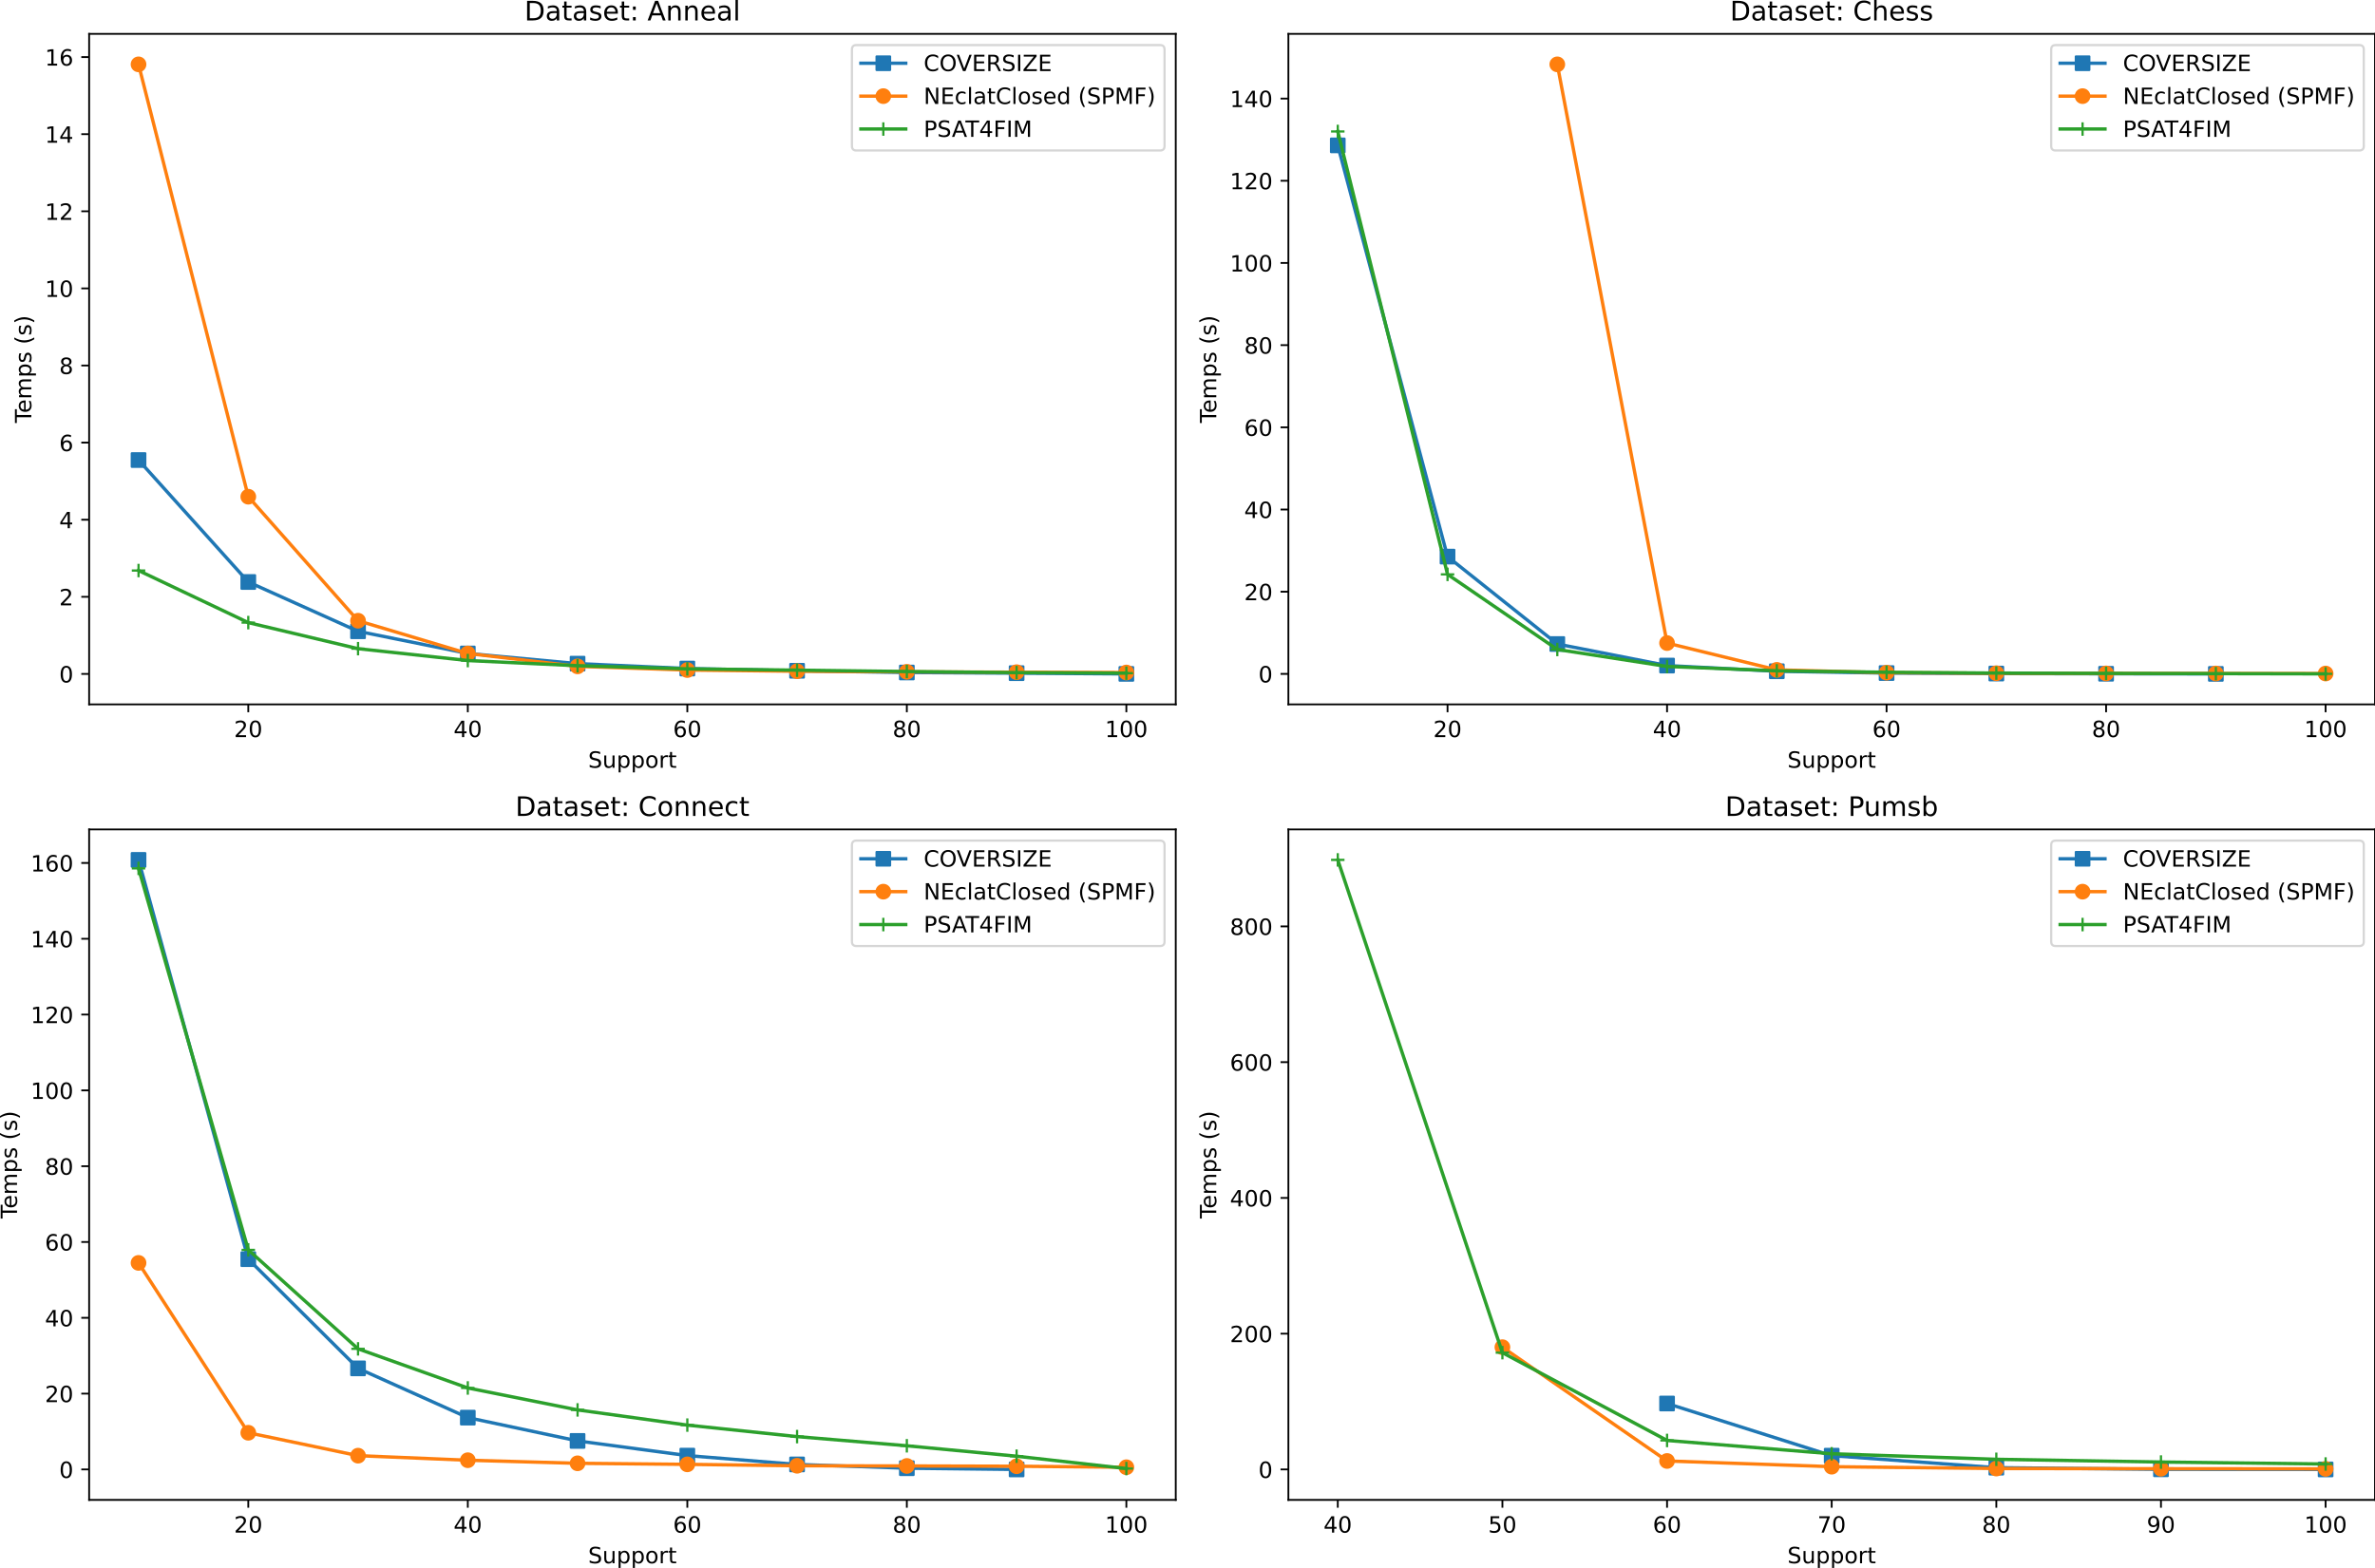 <?xml version="1.0" encoding="utf-8" standalone="no"?>
<!DOCTYPE svg PUBLIC "-//W3C//DTD SVG 1.1//EN"
  "http://www.w3.org/Graphics/SVG/1.1/DTD/svg11.dtd">
<!-- Created with matplotlib (https://matplotlib.org/) -->
<svg height="699.674pt" version="1.1" viewBox="0 0 1059.516 699.674" width="1059.516pt" xmlns="http://www.w3.org/2000/svg" xmlns:xlink="http://www.w3.org/1999/xlink">
 <defs>
  <style type="text/css">*{stroke-linecap:butt;stroke-linejoin:round;}</style>
 </defs>
 <g id="figure_1">
  <g id="patch_1">
   <path d="M 0 699.674 
L 1059.516 699.674 
L 1059.516 0 
L 0 0 
z
" style="fill:#ffffff;"/>
  </g>
  <g id="axes_1">
   <g id="patch_2">
    <path d="M 39.766 314.318 
L 524.516 314.318 
L 524.516 15.118 
L 39.766 15.118 
z
" style="fill:#ffffff;"/>
   </g>
   <g id="matplotlib.axis_1">
    <g id="xtick_1">
     <g id="line2d_1">
      <defs>
       <path d="M 0 0 
L 0 3.5 
" id="mede8f053d6" style="stroke:#000000;stroke-width:0.8;"/>
      </defs>
      <g>
       <use style="stroke:#000000;stroke-width:0.8;" x="110.764" xlink:href="#mede8f053d6" y="314.318"/>
      </g>
     </g>
     <g id="text_1">
      <!-- 20 -->
      <g transform="translate(104.402 328.917)scale(0.1 -0.1)">
       <defs>
        <path d="M 19.188 8.297 
L 53.609 8.297 
L 53.609 0 
L 7.328 0 
L 7.328 8.297 
Q 12.938 14.109 22.625 23.891 
Q 32.328 33.688 34.812 36.531 
Q 39.547 41.844 41.422 45.531 
Q 43.312 49.219 43.312 52.781 
Q 43.312 58.594 39.234 62.25 
Q 35.156 65.922 28.609 65.922 
Q 23.969 65.922 18.812 64.312 
Q 13.672 62.703 7.812 59.422 
L 7.812 69.391 
Q 13.766 71.781 18.938 73 
Q 24.125 74.219 28.422 74.219 
Q 39.75 74.219 46.484 68.547 
Q 53.219 62.891 53.219 53.422 
Q 53.219 48.922 51.531 44.891 
Q 49.859 40.875 45.406 35.406 
Q 44.188 33.984 37.641 27.219 
Q 31.109 20.453 19.188 8.297 
z
" id="DejaVuSans-50"/>
        <path d="M 31.781 66.406 
Q 24.172 66.406 20.328 58.906 
Q 16.5 51.422 16.5 36.375 
Q 16.5 21.391 20.328 13.891 
Q 24.172 6.391 31.781 6.391 
Q 39.453 6.391 43.281 13.891 
Q 47.125 21.391 47.125 36.375 
Q 47.125 51.422 43.281 58.906 
Q 39.453 66.406 31.781 66.406 
z
M 31.781 74.219 
Q 44.047 74.219 50.516 64.516 
Q 56.984 54.828 56.984 36.375 
Q 56.984 17.969 50.516 8.266 
Q 44.047 -1.422 31.781 -1.422 
Q 19.531 -1.422 13.062 8.266 
Q 6.594 17.969 6.594 36.375 
Q 6.594 54.828 13.062 64.516 
Q 19.531 74.219 31.781 74.219 
z
" id="DejaVuSans-48"/>
       </defs>
       <use xlink:href="#DejaVuSans-50"/>
       <use x="63.623" xlink:href="#DejaVuSans-48"/>
      </g>
     </g>
    </g>
    <g id="xtick_2">
     <g id="line2d_2">
      <g>
       <use style="stroke:#000000;stroke-width:0.8;" x="208.694" xlink:href="#mede8f053d6" y="314.318"/>
      </g>
     </g>
     <g id="text_2">
      <!-- 40 -->
      <g transform="translate(202.331 328.917)scale(0.1 -0.1)">
       <defs>
        <path d="M 37.797 64.312 
L 12.891 25.391 
L 37.797 25.391 
z
M 35.203 72.906 
L 47.609 72.906 
L 47.609 25.391 
L 58.016 25.391 
L 58.016 17.188 
L 47.609 17.188 
L 47.609 0 
L 37.797 0 
L 37.797 17.188 
L 4.891 17.188 
L 4.891 26.703 
z
" id="DejaVuSans-52"/>
       </defs>
       <use xlink:href="#DejaVuSans-52"/>
       <use x="63.623" xlink:href="#DejaVuSans-48"/>
      </g>
     </g>
    </g>
    <g id="xtick_3">
     <g id="line2d_3">
      <g>
       <use style="stroke:#000000;stroke-width:0.8;" x="306.623" xlink:href="#mede8f053d6" y="314.318"/>
      </g>
     </g>
     <g id="text_3">
      <!-- 60 -->
      <g transform="translate(300.26 328.917)scale(0.1 -0.1)">
       <defs>
        <path d="M 33.016 40.375 
Q 26.375 40.375 22.484 35.828 
Q 18.609 31.297 18.609 23.391 
Q 18.609 15.531 22.484 10.953 
Q 26.375 6.391 33.016 6.391 
Q 39.656 6.391 43.531 10.953 
Q 47.406 15.531 47.406 23.391 
Q 47.406 31.297 43.531 35.828 
Q 39.656 40.375 33.016 40.375 
z
M 52.594 71.297 
L 52.594 62.312 
Q 48.875 64.062 45.094 64.984 
Q 41.312 65.922 37.594 65.922 
Q 27.828 65.922 22.672 59.328 
Q 17.531 52.734 16.797 39.406 
Q 19.672 43.656 24.016 45.922 
Q 28.375 48.188 33.594 48.188 
Q 44.578 48.188 50.953 41.516 
Q 57.328 34.859 57.328 23.391 
Q 57.328 12.156 50.688 5.359 
Q 44.047 -1.422 33.016 -1.422 
Q 20.359 -1.422 13.672 8.266 
Q 6.984 17.969 6.984 36.375 
Q 6.984 53.656 15.188 63.938 
Q 23.391 74.219 37.203 74.219 
Q 40.922 74.219 44.703 73.484 
Q 48.484 72.75 52.594 71.297 
z
" id="DejaVuSans-54"/>
       </defs>
       <use xlink:href="#DejaVuSans-54"/>
       <use x="63.623" xlink:href="#DejaVuSans-48"/>
      </g>
     </g>
    </g>
    <g id="xtick_4">
     <g id="line2d_4">
      <g>
       <use style="stroke:#000000;stroke-width:0.8;" x="404.552" xlink:href="#mede8f053d6" y="314.318"/>
      </g>
     </g>
     <g id="text_4">
      <!-- 80 -->
      <g transform="translate(398.19 328.917)scale(0.1 -0.1)">
       <defs>
        <path d="M 31.781 34.625 
Q 24.75 34.625 20.719 30.859 
Q 16.703 27.094 16.703 20.516 
Q 16.703 13.922 20.719 10.156 
Q 24.75 6.391 31.781 6.391 
Q 38.812 6.391 42.859 10.172 
Q 46.922 13.969 46.922 20.516 
Q 46.922 27.094 42.891 30.859 
Q 38.875 34.625 31.781 34.625 
z
M 21.922 38.812 
Q 15.578 40.375 12.031 44.719 
Q 8.5 49.078 8.5 55.328 
Q 8.5 64.062 14.719 69.141 
Q 20.953 74.219 31.781 74.219 
Q 42.672 74.219 48.875 69.141 
Q 55.078 64.062 55.078 55.328 
Q 55.078 49.078 51.531 44.719 
Q 48 40.375 41.703 38.812 
Q 48.828 37.156 52.797 32.312 
Q 56.781 27.484 56.781 20.516 
Q 56.781 9.906 50.312 4.234 
Q 43.844 -1.422 31.781 -1.422 
Q 19.734 -1.422 13.25 4.234 
Q 6.781 9.906 6.781 20.516 
Q 6.781 27.484 10.781 32.312 
Q 14.797 37.156 21.922 38.812 
z
M 18.312 54.391 
Q 18.312 48.734 21.844 45.562 
Q 25.391 42.391 31.781 42.391 
Q 38.141 42.391 41.719 45.562 
Q 45.312 48.734 45.312 54.391 
Q 45.312 60.062 41.719 63.234 
Q 38.141 66.406 31.781 66.406 
Q 25.391 66.406 21.844 63.234 
Q 18.312 60.062 18.312 54.391 
z
" id="DejaVuSans-56"/>
       </defs>
       <use xlink:href="#DejaVuSans-56"/>
       <use x="63.623" xlink:href="#DejaVuSans-48"/>
      </g>
     </g>
    </g>
    <g id="xtick_5">
     <g id="line2d_5">
      <g>
       <use style="stroke:#000000;stroke-width:0.8;" x="502.482" xlink:href="#mede8f053d6" y="314.318"/>
      </g>
     </g>
     <g id="text_5">
      <!-- 100 -->
      <g transform="translate(492.938 328.917)scale(0.1 -0.1)">
       <defs>
        <path d="M 12.406 8.297 
L 28.516 8.297 
L 28.516 63.922 
L 10.984 60.406 
L 10.984 69.391 
L 28.422 72.906 
L 38.281 72.906 
L 38.281 8.297 
L 54.391 8.297 
L 54.391 0 
L 12.406 0 
z
" id="DejaVuSans-49"/>
       </defs>
       <use xlink:href="#DejaVuSans-49"/>
       <use x="63.623" xlink:href="#DejaVuSans-48"/>
       <use x="127.246" xlink:href="#DejaVuSans-48"/>
      </g>
     </g>
    </g>
    <g id="text_6">
     <!-- Support -->
     <g transform="translate(262.374 342.595)scale(0.1 -0.1)">
      <defs>
       <path d="M 53.516 70.516 
L 53.516 60.891 
Q 47.906 63.578 42.922 64.891 
Q 37.938 66.219 33.297 66.219 
Q 25.25 66.219 20.875 63.094 
Q 16.5 59.969 16.5 54.203 
Q 16.5 49.359 19.406 46.891 
Q 22.312 44.438 30.422 42.922 
L 36.375 41.703 
Q 47.406 39.594 52.656 34.297 
Q 57.906 29 57.906 20.125 
Q 57.906 9.516 50.797 4.047 
Q 43.703 -1.422 29.984 -1.422 
Q 24.812 -1.422 18.969 -0.25 
Q 13.141 0.922 6.891 3.219 
L 6.891 13.375 
Q 12.891 10.016 18.656 8.297 
Q 24.422 6.594 29.984 6.594 
Q 38.422 6.594 43.016 9.906 
Q 47.609 13.234 47.609 19.391 
Q 47.609 24.75 44.312 27.781 
Q 41.016 30.812 33.5 32.328 
L 27.484 33.5 
Q 16.453 35.688 11.516 40.375 
Q 6.594 45.062 6.594 53.422 
Q 6.594 63.094 13.406 68.656 
Q 20.219 74.219 32.172 74.219 
Q 37.312 74.219 42.625 73.281 
Q 47.953 72.359 53.516 70.516 
z
" id="DejaVuSans-83"/>
       <path d="M 8.5 21.578 
L 8.5 54.688 
L 17.484 54.688 
L 17.484 21.922 
Q 17.484 14.156 20.5 10.266 
Q 23.531 6.391 29.594 6.391 
Q 36.859 6.391 41.078 11.031 
Q 45.312 15.672 45.312 23.688 
L 45.312 54.688 
L 54.297 54.688 
L 54.297 0 
L 45.312 0 
L 45.312 8.406 
Q 42.047 3.422 37.719 1 
Q 33.406 -1.422 27.688 -1.422 
Q 18.266 -1.422 13.375 4.438 
Q 8.5 10.297 8.5 21.578 
z
M 31.109 56 
z
" id="DejaVuSans-117"/>
       <path d="M 18.109 8.203 
L 18.109 -20.797 
L 9.078 -20.797 
L 9.078 54.688 
L 18.109 54.688 
L 18.109 46.391 
Q 20.953 51.266 25.266 53.625 
Q 29.594 56 35.594 56 
Q 45.562 56 51.781 48.094 
Q 58.016 40.188 58.016 27.297 
Q 58.016 14.406 51.781 6.484 
Q 45.562 -1.422 35.594 -1.422 
Q 29.594 -1.422 25.266 0.953 
Q 20.953 3.328 18.109 8.203 
z
M 48.688 27.297 
Q 48.688 37.203 44.609 42.844 
Q 40.531 48.484 33.406 48.484 
Q 26.266 48.484 22.188 42.844 
Q 18.109 37.203 18.109 27.297 
Q 18.109 17.391 22.188 11.75 
Q 26.266 6.109 33.406 6.109 
Q 40.531 6.109 44.609 11.75 
Q 48.688 17.391 48.688 27.297 
z
" id="DejaVuSans-112"/>
       <path d="M 30.609 48.391 
Q 23.391 48.391 19.188 42.75 
Q 14.984 37.109 14.984 27.297 
Q 14.984 17.484 19.156 11.844 
Q 23.344 6.203 30.609 6.203 
Q 37.797 6.203 41.984 11.859 
Q 46.188 17.531 46.188 27.297 
Q 46.188 37.016 41.984 42.703 
Q 37.797 48.391 30.609 48.391 
z
M 30.609 56 
Q 42.328 56 49.016 48.375 
Q 55.719 40.766 55.719 27.297 
Q 55.719 13.875 49.016 6.219 
Q 42.328 -1.422 30.609 -1.422 
Q 18.844 -1.422 12.172 6.219 
Q 5.516 13.875 5.516 27.297 
Q 5.516 40.766 12.172 48.375 
Q 18.844 56 30.609 56 
z
" id="DejaVuSans-111"/>
       <path d="M 41.109 46.297 
Q 39.594 47.172 37.812 47.578 
Q 36.031 48 33.891 48 
Q 26.266 48 22.188 43.047 
Q 18.109 38.094 18.109 28.812 
L 18.109 0 
L 9.078 0 
L 9.078 54.688 
L 18.109 54.688 
L 18.109 46.188 
Q 20.953 51.172 25.484 53.578 
Q 30.031 56 36.531 56 
Q 37.453 56 38.578 55.875 
Q 39.703 55.766 41.062 55.516 
z
" id="DejaVuSans-114"/>
       <path d="M 18.312 70.219 
L 18.312 54.688 
L 36.812 54.688 
L 36.812 47.703 
L 18.312 47.703 
L 18.312 18.016 
Q 18.312 11.328 20.141 9.422 
Q 21.969 7.516 27.594 7.516 
L 36.812 7.516 
L 36.812 0 
L 27.594 0 
Q 17.188 0 13.234 3.875 
Q 9.281 7.766 9.281 18.016 
L 9.281 47.703 
L 2.688 47.703 
L 2.688 54.688 
L 9.281 54.688 
L 9.281 70.219 
z
" id="DejaVuSans-116"/>
      </defs>
      <use xlink:href="#DejaVuSans-83"/>
      <use x="63.477" xlink:href="#DejaVuSans-117"/>
      <use x="126.855" xlink:href="#DejaVuSans-112"/>
      <use x="190.332" xlink:href="#DejaVuSans-112"/>
      <use x="253.809" xlink:href="#DejaVuSans-111"/>
      <use x="314.99" xlink:href="#DejaVuSans-114"/>
      <use x="356.104" xlink:href="#DejaVuSans-116"/>
     </g>
    </g>
   </g>
   <g id="matplotlib.axis_2">
    <g id="ytick_1">
     <g id="line2d_6">
      <defs>
       <path d="M 0 0 
L -3.5 0 
" id="mdc16c29271" style="stroke:#000000;stroke-width:0.8;"/>
      </defs>
      <g>
       <use style="stroke:#000000;stroke-width:0.8;" x="39.766" xlink:href="#mdc16c29271" y="300.735"/>
      </g>
     </g>
     <g id="text_7">
      <!-- 0 -->
      <g transform="translate(26.403 304.535)scale(0.1 -0.1)">
       <use xlink:href="#DejaVuSans-48"/>
      </g>
     </g>
    </g>
    <g id="ytick_2">
     <g id="line2d_7">
      <g>
       <use style="stroke:#000000;stroke-width:0.8;" x="39.766" xlink:href="#mdc16c29271" y="266.327"/>
      </g>
     </g>
     <g id="text_8">
      <!-- 2 -->
      <g transform="translate(26.403 270.126)scale(0.1 -0.1)">
       <use xlink:href="#DejaVuSans-50"/>
      </g>
     </g>
    </g>
    <g id="ytick_3">
     <g id="line2d_8">
      <g>
       <use style="stroke:#000000;stroke-width:0.8;" x="39.766" xlink:href="#mdc16c29271" y="231.918"/>
      </g>
     </g>
     <g id="text_9">
      <!-- 4 -->
      <g transform="translate(26.403 235.717)scale(0.1 -0.1)">
       <use xlink:href="#DejaVuSans-52"/>
      </g>
     </g>
    </g>
    <g id="ytick_4">
     <g id="line2d_9">
      <g>
       <use style="stroke:#000000;stroke-width:0.8;" x="39.766" xlink:href="#mdc16c29271" y="197.51"/>
      </g>
     </g>
     <g id="text_10">
      <!-- 6 -->
      <g transform="translate(26.403 201.309)scale(0.1 -0.1)">
       <use xlink:href="#DejaVuSans-54"/>
      </g>
     </g>
    </g>
    <g id="ytick_5">
     <g id="line2d_10">
      <g>
       <use style="stroke:#000000;stroke-width:0.8;" x="39.766" xlink:href="#mdc16c29271" y="163.101"/>
      </g>
     </g>
     <g id="text_11">
      <!-- 8 -->
      <g transform="translate(26.403 166.9)scale(0.1 -0.1)">
       <use xlink:href="#DejaVuSans-56"/>
      </g>
     </g>
    </g>
    <g id="ytick_6">
     <g id="line2d_11">
      <g>
       <use style="stroke:#000000;stroke-width:0.8;" x="39.766" xlink:href="#mdc16c29271" y="128.692"/>
      </g>
     </g>
     <g id="text_12">
      <!-- 10 -->
      <g transform="translate(20.041 132.492)scale(0.1 -0.1)">
       <use xlink:href="#DejaVuSans-49"/>
       <use x="63.623" xlink:href="#DejaVuSans-48"/>
      </g>
     </g>
    </g>
    <g id="ytick_7">
     <g id="line2d_12">
      <g>
       <use style="stroke:#000000;stroke-width:0.8;" x="39.766" xlink:href="#mdc16c29271" y="94.284"/>
      </g>
     </g>
     <g id="text_13">
      <!-- 12 -->
      <g transform="translate(20.041 98.083)scale(0.1 -0.1)">
       <use xlink:href="#DejaVuSans-49"/>
       <use x="63.623" xlink:href="#DejaVuSans-50"/>
      </g>
     </g>
    </g>
    <g id="ytick_8">
     <g id="line2d_13">
      <g>
       <use style="stroke:#000000;stroke-width:0.8;" x="39.766" xlink:href="#mdc16c29271" y="59.875"/>
      </g>
     </g>
     <g id="text_14">
      <!-- 14 -->
      <g transform="translate(20.041 63.674)scale(0.1 -0.1)">
       <use xlink:href="#DejaVuSans-49"/>
       <use x="63.623" xlink:href="#DejaVuSans-52"/>
      </g>
     </g>
    </g>
    <g id="ytick_9">
     <g id="line2d_14">
      <g>
       <use style="stroke:#000000;stroke-width:0.8;" x="39.766" xlink:href="#mdc16c29271" y="25.467"/>
      </g>
     </g>
     <g id="text_15">
      <!-- 16 -->
      <g transform="translate(20.041 29.266)scale(0.1 -0.1)">
       <use xlink:href="#DejaVuSans-49"/>
       <use x="63.623" xlink:href="#DejaVuSans-54"/>
      </g>
     </g>
    </g>
    <g id="text_16">
     <!-- Temps (s) -->
     <g transform="translate(13.961 188.743)rotate(-90)scale(0.1 -0.1)">
      <defs>
       <path d="M -0.297 72.906 
L 61.375 72.906 
L 61.375 64.594 
L 35.5 64.594 
L 35.5 0 
L 25.594 0 
L 25.594 64.594 
L -0.297 64.594 
z
" id="DejaVuSans-84"/>
       <path d="M 56.203 29.594 
L 56.203 25.203 
L 14.891 25.203 
Q 15.484 15.922 20.484 11.062 
Q 25.484 6.203 34.422 6.203 
Q 39.594 6.203 44.453 7.469 
Q 49.312 8.734 54.109 11.281 
L 54.109 2.781 
Q 49.266 0.734 44.188 -0.344 
Q 39.109 -1.422 33.891 -1.422 
Q 20.797 -1.422 13.156 6.188 
Q 5.516 13.812 5.516 26.812 
Q 5.516 40.234 12.766 48.109 
Q 20.016 56 32.328 56 
Q 43.359 56 49.781 48.891 
Q 56.203 41.797 56.203 29.594 
z
M 47.219 32.234 
Q 47.125 39.594 43.094 43.984 
Q 39.062 48.391 32.422 48.391 
Q 24.906 48.391 20.391 44.141 
Q 15.875 39.891 15.188 32.172 
z
" id="DejaVuSans-101"/>
       <path d="M 52 44.188 
Q 55.375 50.25 60.062 53.125 
Q 64.75 56 71.094 56 
Q 79.641 56 84.281 50.016 
Q 88.922 44.047 88.922 33.016 
L 88.922 0 
L 79.891 0 
L 79.891 32.719 
Q 79.891 40.578 77.094 44.375 
Q 74.312 48.188 68.609 48.188 
Q 61.625 48.188 57.562 43.547 
Q 53.516 38.922 53.516 30.906 
L 53.516 0 
L 44.484 0 
L 44.484 32.719 
Q 44.484 40.625 41.703 44.406 
Q 38.922 48.188 33.109 48.188 
Q 26.219 48.188 22.156 43.531 
Q 18.109 38.875 18.109 30.906 
L 18.109 0 
L 9.078 0 
L 9.078 54.688 
L 18.109 54.688 
L 18.109 46.188 
Q 21.188 51.219 25.484 53.609 
Q 29.781 56 35.688 56 
Q 41.656 56 45.828 52.969 
Q 50 49.953 52 44.188 
z
" id="DejaVuSans-109"/>
       <path d="M 44.281 53.078 
L 44.281 44.578 
Q 40.484 46.531 36.375 47.5 
Q 32.281 48.484 27.875 48.484 
Q 21.188 48.484 17.844 46.438 
Q 14.5 44.391 14.5 40.281 
Q 14.5 37.156 16.891 35.375 
Q 19.281 33.594 26.516 31.984 
L 29.594 31.297 
Q 39.156 29.25 43.188 25.516 
Q 47.219 21.781 47.219 15.094 
Q 47.219 7.469 41.188 3.016 
Q 35.156 -1.422 24.609 -1.422 
Q 20.219 -1.422 15.453 -0.562 
Q 10.688 0.297 5.422 2 
L 5.422 11.281 
Q 10.406 8.688 15.234 7.391 
Q 20.062 6.109 24.812 6.109 
Q 31.156 6.109 34.562 8.281 
Q 37.984 10.453 37.984 14.406 
Q 37.984 18.062 35.516 20.016 
Q 33.062 21.969 24.703 23.781 
L 21.578 24.516 
Q 13.234 26.266 9.516 29.906 
Q 5.812 33.547 5.812 39.891 
Q 5.812 47.609 11.281 51.797 
Q 16.75 56 26.812 56 
Q 31.781 56 36.172 55.266 
Q 40.578 54.547 44.281 53.078 
z
" id="DejaVuSans-115"/>
       <path id="DejaVuSans-32"/>
       <path d="M 31 75.875 
Q 24.469 64.656 21.281 53.656 
Q 18.109 42.672 18.109 31.391 
Q 18.109 20.125 21.312 9.062 
Q 24.516 -2 31 -13.188 
L 23.188 -13.188 
Q 15.875 -1.703 12.234 9.375 
Q 8.594 20.453 8.594 31.391 
Q 8.594 42.281 12.203 53.312 
Q 15.828 64.359 23.188 75.875 
z
" id="DejaVuSans-40"/>
       <path d="M 8.016 75.875 
L 15.828 75.875 
Q 23.141 64.359 26.781 53.312 
Q 30.422 42.281 30.422 31.391 
Q 30.422 20.453 26.781 9.375 
Q 23.141 -1.703 15.828 -13.188 
L 8.016 -13.188 
Q 14.5 -2 17.703 9.062 
Q 20.906 20.125 20.906 31.391 
Q 20.906 42.672 17.703 53.656 
Q 14.5 64.656 8.016 75.875 
z
" id="DejaVuSans-41"/>
      </defs>
      <use xlink:href="#DejaVuSans-84"/>
      <use x="44.084" xlink:href="#DejaVuSans-101"/>
      <use x="105.607" xlink:href="#DejaVuSans-109"/>
      <use x="203.02" xlink:href="#DejaVuSans-112"/>
      <use x="266.496" xlink:href="#DejaVuSans-115"/>
      <use x="318.596" xlink:href="#DejaVuSans-32"/>
      <use x="350.383" xlink:href="#DejaVuSans-40"/>
      <use x="389.396" xlink:href="#DejaVuSans-115"/>
      <use x="441.496" xlink:href="#DejaVuSans-41"/>
     </g>
    </g>
   </g>
   <g id="line2d_15">
    <path clip-path="url(#p01575fdfac)" d="M 61.8 205.286 
L 110.764 259.703 
L 159.729 281.707 
L 208.694 291.6 
L 257.658 296.142 
L 306.623 298.327 
L 355.588 299.325 
L 404.552 300.099 
L 453.517 300.391 
L 502.482 300.718 
" style="fill:none;stroke:#1f77b4;stroke-linecap:square;stroke-width:1.5;"/>
    <defs>
     <path d="M -3 3 
L 3 3 
L 3 -3 
L -3 -3 
z
" id="mdbd2167a19" style="stroke:#1f77b4;stroke-linejoin:miter;"/>
    </defs>
    <g clip-path="url(#p01575fdfac)">
     <use style="fill:#1f77b4;stroke:#1f77b4;stroke-linejoin:miter;" x="61.8" xlink:href="#mdbd2167a19" y="205.286"/>
     <use style="fill:#1f77b4;stroke:#1f77b4;stroke-linejoin:miter;" x="110.764" xlink:href="#mdbd2167a19" y="259.703"/>
     <use style="fill:#1f77b4;stroke:#1f77b4;stroke-linejoin:miter;" x="159.729" xlink:href="#mdbd2167a19" y="281.707"/>
     <use style="fill:#1f77b4;stroke:#1f77b4;stroke-linejoin:miter;" x="208.694" xlink:href="#mdbd2167a19" y="291.6"/>
     <use style="fill:#1f77b4;stroke:#1f77b4;stroke-linejoin:miter;" x="257.658" xlink:href="#mdbd2167a19" y="296.142"/>
     <use style="fill:#1f77b4;stroke:#1f77b4;stroke-linejoin:miter;" x="306.623" xlink:href="#mdbd2167a19" y="298.327"/>
     <use style="fill:#1f77b4;stroke:#1f77b4;stroke-linejoin:miter;" x="355.588" xlink:href="#mdbd2167a19" y="299.325"/>
     <use style="fill:#1f77b4;stroke:#1f77b4;stroke-linejoin:miter;" x="404.552" xlink:href="#mdbd2167a19" y="300.099"/>
     <use style="fill:#1f77b4;stroke:#1f77b4;stroke-linejoin:miter;" x="453.517" xlink:href="#mdbd2167a19" y="300.391"/>
     <use style="fill:#1f77b4;stroke:#1f77b4;stroke-linejoin:miter;" x="502.482" xlink:href="#mdbd2167a19" y="300.718"/>
    </g>
   </g>
   <g id="line2d_16">
    <path clip-path="url(#p01575fdfac)" d="M 61.8 28.718 
L 110.764 221.647 
L 159.729 276.993 
L 208.694 291.617 
L 257.658 297.363 
L 306.623 298.998 
L 355.588 299.531 
L 404.552 299.806 
L 453.517 299.961 
L 502.482 300.099 
" style="fill:none;stroke:#ff7f0e;stroke-linecap:square;stroke-width:1.5;"/>
    <defs>
     <path d="M 0 3 
C 0.796 3 1.559 2.684 2.121 2.121 
C 2.684 1.559 3 0.796 3 0 
C 3 -0.796 2.684 -1.559 2.121 -2.121 
C 1.559 -2.684 0.796 -3 0 -3 
C -0.796 -3 -1.559 -2.684 -2.121 -2.121 
C -2.684 -1.559 -3 -0.796 -3 0 
C -3 0.796 -2.684 1.559 -2.121 2.121 
C -1.559 2.684 -0.796 3 0 3 
z
" id="m150937282b" style="stroke:#ff7f0e;"/>
    </defs>
    <g clip-path="url(#p01575fdfac)">
     <use style="fill:#ff7f0e;stroke:#ff7f0e;" x="61.8" xlink:href="#m150937282b" y="28.718"/>
     <use style="fill:#ff7f0e;stroke:#ff7f0e;" x="110.764" xlink:href="#m150937282b" y="221.647"/>
     <use style="fill:#ff7f0e;stroke:#ff7f0e;" x="159.729" xlink:href="#m150937282b" y="276.993"/>
     <use style="fill:#ff7f0e;stroke:#ff7f0e;" x="208.694" xlink:href="#m150937282b" y="291.617"/>
     <use style="fill:#ff7f0e;stroke:#ff7f0e;" x="257.658" xlink:href="#m150937282b" y="297.363"/>
     <use style="fill:#ff7f0e;stroke:#ff7f0e;" x="306.623" xlink:href="#m150937282b" y="298.998"/>
     <use style="fill:#ff7f0e;stroke:#ff7f0e;" x="355.588" xlink:href="#m150937282b" y="299.531"/>
     <use style="fill:#ff7f0e;stroke:#ff7f0e;" x="404.552" xlink:href="#m150937282b" y="299.806"/>
     <use style="fill:#ff7f0e;stroke:#ff7f0e;" x="453.517" xlink:href="#m150937282b" y="299.961"/>
     <use style="fill:#ff7f0e;stroke:#ff7f0e;" x="502.482" xlink:href="#m150937282b" y="300.099"/>
    </g>
   </g>
   <g id="line2d_17">
    <path clip-path="url(#p01575fdfac)" d="M 61.8 254.595 
L 110.764 277.835 
L 159.729 289.467 
L 208.694 294.762 
L 257.658 297.067 
L 306.623 298.462 
L 355.588 299.05 
L 404.552 299.657 
L 453.517 300.152 
L 502.482 300.391 
" style="fill:none;stroke:#2ca02c;stroke-linecap:square;stroke-width:1.5;"/>
    <defs>
     <path d="M -3 0 
L 3 0 
M 0 3 
L 0 -3 
" id="m8c7cf2ad40" style="stroke:#2ca02c;"/>
    </defs>
    <g clip-path="url(#p01575fdfac)">
     <use style="fill:#2ca02c;stroke:#2ca02c;" x="61.8" xlink:href="#m8c7cf2ad40" y="254.595"/>
     <use style="fill:#2ca02c;stroke:#2ca02c;" x="110.764" xlink:href="#m8c7cf2ad40" y="277.835"/>
     <use style="fill:#2ca02c;stroke:#2ca02c;" x="159.729" xlink:href="#m8c7cf2ad40" y="289.467"/>
     <use style="fill:#2ca02c;stroke:#2ca02c;" x="208.694" xlink:href="#m8c7cf2ad40" y="294.762"/>
     <use style="fill:#2ca02c;stroke:#2ca02c;" x="257.658" xlink:href="#m8c7cf2ad40" y="297.067"/>
     <use style="fill:#2ca02c;stroke:#2ca02c;" x="306.623" xlink:href="#m8c7cf2ad40" y="298.462"/>
     <use style="fill:#2ca02c;stroke:#2ca02c;" x="355.588" xlink:href="#m8c7cf2ad40" y="299.05"/>
     <use style="fill:#2ca02c;stroke:#2ca02c;" x="404.552" xlink:href="#m8c7cf2ad40" y="299.657"/>
     <use style="fill:#2ca02c;stroke:#2ca02c;" x="453.517" xlink:href="#m8c7cf2ad40" y="300.152"/>
     <use style="fill:#2ca02c;stroke:#2ca02c;" x="502.482" xlink:href="#m8c7cf2ad40" y="300.391"/>
    </g>
   </g>
   <g id="patch_3">
    <path d="M 39.766 314.318 
L 39.766 15.118 
" style="fill:none;stroke:#000000;stroke-linecap:square;stroke-linejoin:miter;stroke-width:0.8;"/>
   </g>
   <g id="patch_4">
    <path d="M 524.516 314.318 
L 524.516 15.118 
" style="fill:none;stroke:#000000;stroke-linecap:square;stroke-linejoin:miter;stroke-width:0.8;"/>
   </g>
   <g id="patch_5">
    <path d="M 39.766 314.318 
L 524.516 314.318 
" style="fill:none;stroke:#000000;stroke-linecap:square;stroke-linejoin:miter;stroke-width:0.8;"/>
   </g>
   <g id="patch_6">
    <path d="M 39.766 15.118 
L 524.516 15.118 
" style="fill:none;stroke:#000000;stroke-linecap:square;stroke-linejoin:miter;stroke-width:0.8;"/>
   </g>
   <g id="text_17">
    <!-- Dataset: Anneal -->
    <g transform="translate(233.972 9.118)scale(0.12 -0.12)">
     <defs>
      <path d="M 19.672 64.797 
L 19.672 8.109 
L 31.594 8.109 
Q 46.688 8.109 53.688 14.938 
Q 60.688 21.781 60.688 36.531 
Q 60.688 51.172 53.688 57.984 
Q 46.688 64.797 31.594 64.797 
z
M 9.812 72.906 
L 30.078 72.906 
Q 51.266 72.906 61.172 64.094 
Q 71.094 55.281 71.094 36.531 
Q 71.094 17.672 61.125 8.828 
Q 51.172 0 30.078 0 
L 9.812 0 
z
" id="DejaVuSans-68"/>
      <path d="M 34.281 27.484 
Q 23.391 27.484 19.188 25 
Q 14.984 22.516 14.984 16.5 
Q 14.984 11.719 18.141 8.906 
Q 21.297 6.109 26.703 6.109 
Q 34.188 6.109 38.703 11.406 
Q 43.219 16.703 43.219 25.484 
L 43.219 27.484 
z
M 52.203 31.203 
L 52.203 0 
L 43.219 0 
L 43.219 8.297 
Q 40.141 3.328 35.547 0.953 
Q 30.953 -1.422 24.312 -1.422 
Q 15.922 -1.422 10.953 3.297 
Q 6 8.016 6 15.922 
Q 6 25.141 12.172 29.828 
Q 18.359 34.516 30.609 34.516 
L 43.219 34.516 
L 43.219 35.406 
Q 43.219 41.609 39.141 45 
Q 35.062 48.391 27.688 48.391 
Q 23 48.391 18.547 47.266 
Q 14.109 46.141 10.016 43.891 
L 10.016 52.203 
Q 14.938 54.109 19.578 55.047 
Q 24.219 56 28.609 56 
Q 40.484 56 46.344 49.844 
Q 52.203 43.703 52.203 31.203 
z
" id="DejaVuSans-97"/>
      <path d="M 11.719 12.406 
L 22.016 12.406 
L 22.016 0 
L 11.719 0 
z
M 11.719 51.703 
L 22.016 51.703 
L 22.016 39.312 
L 11.719 39.312 
z
" id="DejaVuSans-58"/>
      <path d="M 34.188 63.188 
L 20.797 26.906 
L 47.609 26.906 
z
M 28.609 72.906 
L 39.797 72.906 
L 67.578 0 
L 57.328 0 
L 50.688 18.703 
L 17.828 18.703 
L 11.188 0 
L 0.781 0 
z
" id="DejaVuSans-65"/>
      <path d="M 54.891 33.016 
L 54.891 0 
L 45.906 0 
L 45.906 32.719 
Q 45.906 40.484 42.875 44.328 
Q 39.844 48.188 33.797 48.188 
Q 26.516 48.188 22.312 43.547 
Q 18.109 38.922 18.109 30.906 
L 18.109 0 
L 9.078 0 
L 9.078 54.688 
L 18.109 54.688 
L 18.109 46.188 
Q 21.344 51.125 25.703 53.562 
Q 30.078 56 35.797 56 
Q 45.219 56 50.047 50.172 
Q 54.891 44.344 54.891 33.016 
z
" id="DejaVuSans-110"/>
      <path d="M 9.422 75.984 
L 18.406 75.984 
L 18.406 0 
L 9.422 0 
z
" id="DejaVuSans-108"/>
     </defs>
     <use xlink:href="#DejaVuSans-68"/>
     <use x="77.002" xlink:href="#DejaVuSans-97"/>
     <use x="138.281" xlink:href="#DejaVuSans-116"/>
     <use x="177.49" xlink:href="#DejaVuSans-97"/>
     <use x="238.77" xlink:href="#DejaVuSans-115"/>
     <use x="290.869" xlink:href="#DejaVuSans-101"/>
     <use x="352.393" xlink:href="#DejaVuSans-116"/>
     <use x="391.602" xlink:href="#DejaVuSans-58"/>
     <use x="425.293" xlink:href="#DejaVuSans-32"/>
     <use x="457.08" xlink:href="#DejaVuSans-65"/>
     <use x="525.488" xlink:href="#DejaVuSans-110"/>
     <use x="588.867" xlink:href="#DejaVuSans-110"/>
     <use x="652.246" xlink:href="#DejaVuSans-101"/>
     <use x="713.77" xlink:href="#DejaVuSans-97"/>
     <use x="775.049" xlink:href="#DejaVuSans-108"/>
    </g>
   </g>
   <g id="legend_1">
    <g id="patch_7">
     <path d="M 382.061 67.153 
L 517.516 67.153 
Q 519.516 67.153 519.516 65.153 
L 519.516 22.118 
Q 519.516 20.118 517.516 20.118 
L 382.061 20.118 
Q 380.061 20.118 380.061 22.118 
L 380.061 65.153 
Q 380.061 67.153 382.061 67.153 
z
" style="fill:#ffffff;opacity:0.8;stroke:#cccccc;stroke-linejoin:miter;"/>
    </g>
    <g id="line2d_18">
     <path d="M 384.061 28.217 
L 404.061 28.217 
" style="fill:none;stroke:#1f77b4;stroke-linecap:square;stroke-width:1.5;"/>
    </g>
    <g id="line2d_19">
     <g>
      <use style="fill:#1f77b4;stroke:#1f77b4;stroke-linejoin:miter;" x="394.061" xlink:href="#mdbd2167a19" y="28.217"/>
     </g>
    </g>
    <g id="text_18">
     <!-- COVERSIZE -->
     <g transform="translate(412.061 31.717)scale(0.1 -0.1)">
      <defs>
       <path d="M 64.406 67.281 
L 64.406 56.891 
Q 59.422 61.531 53.781 63.812 
Q 48.141 66.109 41.797 66.109 
Q 29.297 66.109 22.656 58.469 
Q 16.016 50.828 16.016 36.375 
Q 16.016 21.969 22.656 14.328 
Q 29.297 6.688 41.797 6.688 
Q 48.141 6.688 53.781 8.984 
Q 59.422 11.281 64.406 15.922 
L 64.406 5.609 
Q 59.234 2.094 53.438 0.328 
Q 47.656 -1.422 41.219 -1.422 
Q 24.656 -1.422 15.125 8.703 
Q 5.609 18.844 5.609 36.375 
Q 5.609 53.953 15.125 64.078 
Q 24.656 74.219 41.219 74.219 
Q 47.75 74.219 53.531 72.484 
Q 59.328 70.75 64.406 67.281 
z
" id="DejaVuSans-67"/>
       <path d="M 39.406 66.219 
Q 28.656 66.219 22.328 58.203 
Q 16.016 50.203 16.016 36.375 
Q 16.016 22.609 22.328 14.594 
Q 28.656 6.594 39.406 6.594 
Q 50.141 6.594 56.422 14.594 
Q 62.703 22.609 62.703 36.375 
Q 62.703 50.203 56.422 58.203 
Q 50.141 66.219 39.406 66.219 
z
M 39.406 74.219 
Q 54.734 74.219 63.906 63.938 
Q 73.094 53.656 73.094 36.375 
Q 73.094 19.141 63.906 8.859 
Q 54.734 -1.422 39.406 -1.422 
Q 24.031 -1.422 14.812 8.828 
Q 5.609 19.094 5.609 36.375 
Q 5.609 53.656 14.812 63.938 
Q 24.031 74.219 39.406 74.219 
z
" id="DejaVuSans-79"/>
       <path d="M 28.609 0 
L 0.781 72.906 
L 11.078 72.906 
L 34.188 11.531 
L 57.328 72.906 
L 67.578 72.906 
L 39.797 0 
z
" id="DejaVuSans-86"/>
       <path d="M 9.812 72.906 
L 55.906 72.906 
L 55.906 64.594 
L 19.672 64.594 
L 19.672 43.016 
L 54.391 43.016 
L 54.391 34.719 
L 19.672 34.719 
L 19.672 8.297 
L 56.781 8.297 
L 56.781 0 
L 9.812 0 
z
" id="DejaVuSans-69"/>
       <path d="M 44.391 34.188 
Q 47.562 33.109 50.562 29.594 
Q 53.562 26.078 56.594 19.922 
L 66.609 0 
L 56 0 
L 46.688 18.703 
Q 43.062 26.031 39.672 28.422 
Q 36.281 30.812 30.422 30.812 
L 19.672 30.812 
L 19.672 0 
L 9.812 0 
L 9.812 72.906 
L 32.078 72.906 
Q 44.578 72.906 50.734 67.672 
Q 56.891 62.453 56.891 51.906 
Q 56.891 45.016 53.688 40.469 
Q 50.484 35.938 44.391 34.188 
z
M 19.672 64.797 
L 19.672 38.922 
L 32.078 38.922 
Q 39.203 38.922 42.844 42.219 
Q 46.484 45.516 46.484 51.906 
Q 46.484 58.297 42.844 61.547 
Q 39.203 64.797 32.078 64.797 
z
" id="DejaVuSans-82"/>
       <path d="M 9.812 72.906 
L 19.672 72.906 
L 19.672 0 
L 9.812 0 
z
" id="DejaVuSans-73"/>
       <path d="M 5.609 72.906 
L 62.891 72.906 
L 62.891 65.375 
L 16.797 8.297 
L 64.016 8.297 
L 64.016 0 
L 4.5 0 
L 4.5 7.516 
L 50.594 64.594 
L 5.609 64.594 
z
" id="DejaVuSans-90"/>
      </defs>
      <use xlink:href="#DejaVuSans-67"/>
      <use x="69.824" xlink:href="#DejaVuSans-79"/>
      <use x="146.785" xlink:href="#DejaVuSans-86"/>
      <use x="215.193" xlink:href="#DejaVuSans-69"/>
      <use x="278.377" xlink:href="#DejaVuSans-82"/>
      <use x="347.859" xlink:href="#DejaVuSans-83"/>
      <use x="411.336" xlink:href="#DejaVuSans-73"/>
      <use x="440.828" xlink:href="#DejaVuSans-90"/>
      <use x="509.334" xlink:href="#DejaVuSans-69"/>
     </g>
    </g>
    <g id="line2d_20">
     <path d="M 384.061 42.895 
L 404.061 42.895 
" style="fill:none;stroke:#ff7f0e;stroke-linecap:square;stroke-width:1.5;"/>
    </g>
    <g id="line2d_21">
     <g>
      <use style="fill:#ff7f0e;stroke:#ff7f0e;" x="394.061" xlink:href="#m150937282b" y="42.895"/>
     </g>
    </g>
    <g id="text_19">
     <!-- NEclatClosed (SPMF) -->
     <g transform="translate(412.061 46.395)scale(0.1 -0.1)">
      <defs>
       <path d="M 9.812 72.906 
L 23.094 72.906 
L 55.422 11.922 
L 55.422 72.906 
L 64.984 72.906 
L 64.984 0 
L 51.703 0 
L 19.391 60.984 
L 19.391 0 
L 9.812 0 
z
" id="DejaVuSans-78"/>
       <path d="M 48.781 52.594 
L 48.781 44.188 
Q 44.969 46.297 41.141 47.344 
Q 37.312 48.391 33.406 48.391 
Q 24.656 48.391 19.812 42.844 
Q 14.984 37.312 14.984 27.297 
Q 14.984 17.281 19.812 11.734 
Q 24.656 6.203 33.406 6.203 
Q 37.312 6.203 41.141 7.25 
Q 44.969 8.297 48.781 10.406 
L 48.781 2.094 
Q 45.016 0.344 40.984 -0.531 
Q 36.969 -1.422 32.422 -1.422 
Q 20.062 -1.422 12.781 6.344 
Q 5.516 14.109 5.516 27.297 
Q 5.516 40.672 12.859 48.328 
Q 20.219 56 33.016 56 
Q 37.156 56 41.109 55.141 
Q 45.062 54.297 48.781 52.594 
z
" id="DejaVuSans-99"/>
       <path d="M 45.406 46.391 
L 45.406 75.984 
L 54.391 75.984 
L 54.391 0 
L 45.406 0 
L 45.406 8.203 
Q 42.578 3.328 38.25 0.953 
Q 33.938 -1.422 27.875 -1.422 
Q 17.969 -1.422 11.734 6.484 
Q 5.516 14.406 5.516 27.297 
Q 5.516 40.188 11.734 48.094 
Q 17.969 56 27.875 56 
Q 33.938 56 38.25 53.625 
Q 42.578 51.266 45.406 46.391 
z
M 14.797 27.297 
Q 14.797 17.391 18.875 11.75 
Q 22.953 6.109 30.078 6.109 
Q 37.203 6.109 41.297 11.75 
Q 45.406 17.391 45.406 27.297 
Q 45.406 37.203 41.297 42.844 
Q 37.203 48.484 30.078 48.484 
Q 22.953 48.484 18.875 42.844 
Q 14.797 37.203 14.797 27.297 
z
" id="DejaVuSans-100"/>
       <path d="M 19.672 64.797 
L 19.672 37.406 
L 32.078 37.406 
Q 38.969 37.406 42.719 40.969 
Q 46.484 44.531 46.484 51.125 
Q 46.484 57.672 42.719 61.234 
Q 38.969 64.797 32.078 64.797 
z
M 9.812 72.906 
L 32.078 72.906 
Q 44.344 72.906 50.609 67.359 
Q 56.891 61.812 56.891 51.125 
Q 56.891 40.328 50.609 34.812 
Q 44.344 29.297 32.078 29.297 
L 19.672 29.297 
L 19.672 0 
L 9.812 0 
z
" id="DejaVuSans-80"/>
       <path d="M 9.812 72.906 
L 24.516 72.906 
L 43.109 23.297 
L 61.812 72.906 
L 76.516 72.906 
L 76.516 0 
L 66.891 0 
L 66.891 64.016 
L 48.094 14.016 
L 38.188 14.016 
L 19.391 64.016 
L 19.391 0 
L 9.812 0 
z
" id="DejaVuSans-77"/>
       <path d="M 9.812 72.906 
L 51.703 72.906 
L 51.703 64.594 
L 19.672 64.594 
L 19.672 43.109 
L 48.578 43.109 
L 48.578 34.812 
L 19.672 34.812 
L 19.672 0 
L 9.812 0 
z
" id="DejaVuSans-70"/>
      </defs>
      <use xlink:href="#DejaVuSans-78"/>
      <use x="74.805" xlink:href="#DejaVuSans-69"/>
      <use x="137.988" xlink:href="#DejaVuSans-99"/>
      <use x="192.969" xlink:href="#DejaVuSans-108"/>
      <use x="220.752" xlink:href="#DejaVuSans-97"/>
      <use x="282.031" xlink:href="#DejaVuSans-116"/>
      <use x="321.24" xlink:href="#DejaVuSans-67"/>
      <use x="391.064" xlink:href="#DejaVuSans-108"/>
      <use x="418.848" xlink:href="#DejaVuSans-111"/>
      <use x="480.029" xlink:href="#DejaVuSans-115"/>
      <use x="532.129" xlink:href="#DejaVuSans-101"/>
      <use x="593.652" xlink:href="#DejaVuSans-100"/>
      <use x="657.129" xlink:href="#DejaVuSans-32"/>
      <use x="688.916" xlink:href="#DejaVuSans-40"/>
      <use x="727.93" xlink:href="#DejaVuSans-83"/>
      <use x="791.406" xlink:href="#DejaVuSans-80"/>
      <use x="851.709" xlink:href="#DejaVuSans-77"/>
      <use x="937.988" xlink:href="#DejaVuSans-70"/>
      <use x="995.508" xlink:href="#DejaVuSans-41"/>
     </g>
    </g>
    <g id="line2d_22">
     <path d="M 384.061 57.573 
L 404.061 57.573 
" style="fill:none;stroke:#2ca02c;stroke-linecap:square;stroke-width:1.5;"/>
    </g>
    <g id="line2d_23">
     <g>
      <use style="fill:#2ca02c;stroke:#2ca02c;" x="394.061" xlink:href="#m8c7cf2ad40" y="57.573"/>
     </g>
    </g>
    <g id="text_20">
     <!-- PSAT4FIM -->
     <g transform="translate(412.061 61.073)scale(0.1 -0.1)">
      <use xlink:href="#DejaVuSans-80"/>
      <use x="60.303" xlink:href="#DejaVuSans-83"/>
      <use x="125.654" xlink:href="#DejaVuSans-65"/>
      <use x="186.312" xlink:href="#DejaVuSans-84"/>
      <use x="247.396" xlink:href="#DejaVuSans-52"/>
      <use x="311.02" xlink:href="#DejaVuSans-70"/>
      <use x="368.539" xlink:href="#DejaVuSans-73"/>
      <use x="398.031" xlink:href="#DejaVuSans-77"/>
     </g>
    </g>
   </g>
  </g>
  <g id="axes_2">
   <g id="patch_8">
    <path d="M 574.766 314.318 
L 1059.516 314.318 
L 1059.516 15.118 
L 574.766 15.118 
z
" style="fill:#ffffff;"/>
   </g>
   <g id="matplotlib.axis_3">
    <g id="xtick_6">
     <g id="line2d_24">
      <g>
       <use style="stroke:#000000;stroke-width:0.8;" x="645.764" xlink:href="#mede8f053d6" y="314.318"/>
      </g>
     </g>
     <g id="text_21">
      <!-- 20 -->
      <g transform="translate(639.402 328.917)scale(0.1 -0.1)">
       <use xlink:href="#DejaVuSans-50"/>
       <use x="63.623" xlink:href="#DejaVuSans-48"/>
      </g>
     </g>
    </g>
    <g id="xtick_7">
     <g id="line2d_25">
      <g>
       <use style="stroke:#000000;stroke-width:0.8;" x="743.694" xlink:href="#mede8f053d6" y="314.318"/>
      </g>
     </g>
     <g id="text_22">
      <!-- 40 -->
      <g transform="translate(737.331 328.917)scale(0.1 -0.1)">
       <use xlink:href="#DejaVuSans-52"/>
       <use x="63.623" xlink:href="#DejaVuSans-48"/>
      </g>
     </g>
    </g>
    <g id="xtick_8">
     <g id="line2d_26">
      <g>
       <use style="stroke:#000000;stroke-width:0.8;" x="841.623" xlink:href="#mede8f053d6" y="314.318"/>
      </g>
     </g>
     <g id="text_23">
      <!-- 60 -->
      <g transform="translate(835.26 328.917)scale(0.1 -0.1)">
       <use xlink:href="#DejaVuSans-54"/>
       <use x="63.623" xlink:href="#DejaVuSans-48"/>
      </g>
     </g>
    </g>
    <g id="xtick_9">
     <g id="line2d_27">
      <g>
       <use style="stroke:#000000;stroke-width:0.8;" x="939.552" xlink:href="#mede8f053d6" y="314.318"/>
      </g>
     </g>
     <g id="text_24">
      <!-- 80 -->
      <g transform="translate(933.19 328.917)scale(0.1 -0.1)">
       <use xlink:href="#DejaVuSans-56"/>
       <use x="63.623" xlink:href="#DejaVuSans-48"/>
      </g>
     </g>
    </g>
    <g id="xtick_10">
     <g id="line2d_28">
      <g>
       <use style="stroke:#000000;stroke-width:0.8;" x="1037.482" xlink:href="#mede8f053d6" y="314.318"/>
      </g>
     </g>
     <g id="text_25">
      <!-- 100 -->
      <g transform="translate(1027.938 328.917)scale(0.1 -0.1)">
       <use xlink:href="#DejaVuSans-49"/>
       <use x="63.623" xlink:href="#DejaVuSans-48"/>
       <use x="127.246" xlink:href="#DejaVuSans-48"/>
      </g>
     </g>
    </g>
    <g id="text_26">
     <!-- Support -->
     <g transform="translate(797.374 342.595)scale(0.1 -0.1)">
      <use xlink:href="#DejaVuSans-83"/>
      <use x="63.477" xlink:href="#DejaVuSans-117"/>
      <use x="126.855" xlink:href="#DejaVuSans-112"/>
      <use x="190.332" xlink:href="#DejaVuSans-112"/>
      <use x="253.809" xlink:href="#DejaVuSans-111"/>
      <use x="314.99" xlink:href="#DejaVuSans-114"/>
      <use x="356.104" xlink:href="#DejaVuSans-116"/>
     </g>
    </g>
   </g>
   <g id="matplotlib.axis_4">
    <g id="ytick_10">
     <g id="line2d_29">
      <g>
       <use style="stroke:#000000;stroke-width:0.8;" x="574.766" xlink:href="#mdc16c29271" y="300.722"/>
      </g>
     </g>
     <g id="text_27">
      <!-- 0 -->
      <g transform="translate(561.403 304.521)scale(0.1 -0.1)">
       <use xlink:href="#DejaVuSans-48"/>
      </g>
     </g>
    </g>
    <g id="ytick_11">
     <g id="line2d_30">
      <g>
       <use style="stroke:#000000;stroke-width:0.8;" x="574.766" xlink:href="#mdc16c29271" y="264.046"/>
      </g>
     </g>
     <g id="text_28">
      <!-- 20 -->
      <g transform="translate(555.041 267.845)scale(0.1 -0.1)">
       <use xlink:href="#DejaVuSans-50"/>
       <use x="63.623" xlink:href="#DejaVuSans-48"/>
      </g>
     </g>
    </g>
    <g id="ytick_12">
     <g id="line2d_31">
      <g>
       <use style="stroke:#000000;stroke-width:0.8;" x="574.766" xlink:href="#mdc16c29271" y="227.369"/>
      </g>
     </g>
     <g id="text_29">
      <!-- 40 -->
      <g transform="translate(555.041 231.169)scale(0.1 -0.1)">
       <use xlink:href="#DejaVuSans-52"/>
       <use x="63.623" xlink:href="#DejaVuSans-48"/>
      </g>
     </g>
    </g>
    <g id="ytick_13">
     <g id="line2d_32">
      <g>
       <use style="stroke:#000000;stroke-width:0.8;" x="574.766" xlink:href="#mdc16c29271" y="190.693"/>
      </g>
     </g>
     <g id="text_30">
      <!-- 60 -->
      <g transform="translate(555.041 194.492)scale(0.1 -0.1)">
       <use xlink:href="#DejaVuSans-54"/>
       <use x="63.623" xlink:href="#DejaVuSans-48"/>
      </g>
     </g>
    </g>
    <g id="ytick_14">
     <g id="line2d_33">
      <g>
       <use style="stroke:#000000;stroke-width:0.8;" x="574.766" xlink:href="#mdc16c29271" y="154.017"/>
      </g>
     </g>
     <g id="text_31">
      <!-- 80 -->
      <g transform="translate(555.041 157.816)scale(0.1 -0.1)">
       <use xlink:href="#DejaVuSans-56"/>
       <use x="63.623" xlink:href="#DejaVuSans-48"/>
      </g>
     </g>
    </g>
    <g id="ytick_15">
     <g id="line2d_34">
      <g>
       <use style="stroke:#000000;stroke-width:0.8;" x="574.766" xlink:href="#mdc16c29271" y="117.341"/>
      </g>
     </g>
     <g id="text_32">
      <!-- 100 -->
      <g transform="translate(548.678 121.14)scale(0.1 -0.1)">
       <use xlink:href="#DejaVuSans-49"/>
       <use x="63.623" xlink:href="#DejaVuSans-48"/>
       <use x="127.246" xlink:href="#DejaVuSans-48"/>
      </g>
     </g>
    </g>
    <g id="ytick_16">
     <g id="line2d_35">
      <g>
       <use style="stroke:#000000;stroke-width:0.8;" x="574.766" xlink:href="#mdc16c29271" y="80.664"/>
      </g>
     </g>
     <g id="text_33">
      <!-- 120 -->
      <g transform="translate(548.678 84.464)scale(0.1 -0.1)">
       <use xlink:href="#DejaVuSans-49"/>
       <use x="63.623" xlink:href="#DejaVuSans-50"/>
       <use x="127.246" xlink:href="#DejaVuSans-48"/>
      </g>
     </g>
    </g>
    <g id="ytick_17">
     <g id="line2d_36">
      <g>
       <use style="stroke:#000000;stroke-width:0.8;" x="574.766" xlink:href="#mdc16c29271" y="43.988"/>
      </g>
     </g>
     <g id="text_34">
      <!-- 140 -->
      <g transform="translate(548.678 47.787)scale(0.1 -0.1)">
       <use xlink:href="#DejaVuSans-49"/>
       <use x="63.623" xlink:href="#DejaVuSans-52"/>
       <use x="127.246" xlink:href="#DejaVuSans-48"/>
      </g>
     </g>
    </g>
    <g id="text_35">
     <!-- Temps (s) -->
     <g transform="translate(542.598 188.743)rotate(-90)scale(0.1 -0.1)">
      <use xlink:href="#DejaVuSans-84"/>
      <use x="44.084" xlink:href="#DejaVuSans-101"/>
      <use x="105.607" xlink:href="#DejaVuSans-109"/>
      <use x="203.02" xlink:href="#DejaVuSans-112"/>
      <use x="266.496" xlink:href="#DejaVuSans-115"/>
      <use x="318.596" xlink:href="#DejaVuSans-32"/>
      <use x="350.383" xlink:href="#DejaVuSans-40"/>
      <use x="389.396" xlink:href="#DejaVuSans-115"/>
      <use x="441.496" xlink:href="#DejaVuSans-41"/>
     </g>
    </g>
   </g>
   <g id="line2d_37">
    <path clip-path="url(#p95a742ecc1)" d="M 596.8 64.866 
L 645.764 248.376 
L 694.729 287.383 
L 743.694 296.994 
L 792.658 299.537 
L 841.623 300.351 
L 890.588 300.571 
L 939.552 300.661 
L 988.517 300.718 
" style="fill:none;stroke:#1f77b4;stroke-linecap:square;stroke-width:1.5;"/>
    <g clip-path="url(#p95a742ecc1)">
     <use style="fill:#1f77b4;stroke:#1f77b4;stroke-linejoin:miter;" x="596.8" xlink:href="#mdbd2167a19" y="64.866"/>
     <use style="fill:#1f77b4;stroke:#1f77b4;stroke-linejoin:miter;" x="645.764" xlink:href="#mdbd2167a19" y="248.376"/>
     <use style="fill:#1f77b4;stroke:#1f77b4;stroke-linejoin:miter;" x="694.729" xlink:href="#mdbd2167a19" y="287.383"/>
     <use style="fill:#1f77b4;stroke:#1f77b4;stroke-linejoin:miter;" x="743.694" xlink:href="#mdbd2167a19" y="296.994"/>
     <use style="fill:#1f77b4;stroke:#1f77b4;stroke-linejoin:miter;" x="792.658" xlink:href="#mdbd2167a19" y="299.537"/>
     <use style="fill:#1f77b4;stroke:#1f77b4;stroke-linejoin:miter;" x="841.623" xlink:href="#mdbd2167a19" y="300.351"/>
     <use style="fill:#1f77b4;stroke:#1f77b4;stroke-linejoin:miter;" x="890.588" xlink:href="#mdbd2167a19" y="300.571"/>
     <use style="fill:#1f77b4;stroke:#1f77b4;stroke-linejoin:miter;" x="939.552" xlink:href="#mdbd2167a19" y="300.661"/>
     <use style="fill:#1f77b4;stroke:#1f77b4;stroke-linejoin:miter;" x="988.517" xlink:href="#mdbd2167a19" y="300.718"/>
    </g>
   </g>
   <g id="line2d_38">
    <path clip-path="url(#p95a742ecc1)" d="M 694.729 28.718 
L 743.694 286.954 
L 792.658 298.921 
L 841.623 300.183 
L 890.588 300.434 
L 939.552 300.504 
L 988.517 300.537 
L 1037.482 300.548 
" style="fill:none;stroke:#ff7f0e;stroke-linecap:square;stroke-width:1.5;"/>
    <g clip-path="url(#p95a742ecc1)">
     <use style="fill:#ff7f0e;stroke:#ff7f0e;" x="694.729" xlink:href="#m150937282b" y="28.718"/>
     <use style="fill:#ff7f0e;stroke:#ff7f0e;" x="743.694" xlink:href="#m150937282b" y="286.954"/>
     <use style="fill:#ff7f0e;stroke:#ff7f0e;" x="792.658" xlink:href="#m150937282b" y="298.921"/>
     <use style="fill:#ff7f0e;stroke:#ff7f0e;" x="841.623" xlink:href="#m150937282b" y="300.183"/>
     <use style="fill:#ff7f0e;stroke:#ff7f0e;" x="890.588" xlink:href="#m150937282b" y="300.434"/>
     <use style="fill:#ff7f0e;stroke:#ff7f0e;" x="939.552" xlink:href="#m150937282b" y="300.504"/>
     <use style="fill:#ff7f0e;stroke:#ff7f0e;" x="988.517" xlink:href="#m150937282b" y="300.537"/>
     <use style="fill:#ff7f0e;stroke:#ff7f0e;" x="1037.482" xlink:href="#m150937282b" y="300.548"/>
    </g>
   </g>
   <g id="line2d_39">
    <path clip-path="url(#p95a742ecc1)" d="M 596.8 58.672 
L 645.764 256.303 
L 694.729 289.824 
L 743.694 297.402 
L 792.658 299.342 
L 841.623 299.999 
L 890.588 300.348 
L 939.552 300.492 
L 988.517 300.6 
L 1037.482 300.696 
" style="fill:none;stroke:#2ca02c;stroke-linecap:square;stroke-width:1.5;"/>
    <g clip-path="url(#p95a742ecc1)">
     <use style="fill:#2ca02c;stroke:#2ca02c;" x="596.8" xlink:href="#m8c7cf2ad40" y="58.672"/>
     <use style="fill:#2ca02c;stroke:#2ca02c;" x="645.764" xlink:href="#m8c7cf2ad40" y="256.303"/>
     <use style="fill:#2ca02c;stroke:#2ca02c;" x="694.729" xlink:href="#m8c7cf2ad40" y="289.824"/>
     <use style="fill:#2ca02c;stroke:#2ca02c;" x="743.694" xlink:href="#m8c7cf2ad40" y="297.402"/>
     <use style="fill:#2ca02c;stroke:#2ca02c;" x="792.658" xlink:href="#m8c7cf2ad40" y="299.342"/>
     <use style="fill:#2ca02c;stroke:#2ca02c;" x="841.623" xlink:href="#m8c7cf2ad40" y="299.999"/>
     <use style="fill:#2ca02c;stroke:#2ca02c;" x="890.588" xlink:href="#m8c7cf2ad40" y="300.348"/>
     <use style="fill:#2ca02c;stroke:#2ca02c;" x="939.552" xlink:href="#m8c7cf2ad40" y="300.492"/>
     <use style="fill:#2ca02c;stroke:#2ca02c;" x="988.517" xlink:href="#m8c7cf2ad40" y="300.6"/>
     <use style="fill:#2ca02c;stroke:#2ca02c;" x="1037.482" xlink:href="#m8c7cf2ad40" y="300.696"/>
    </g>
   </g>
   <g id="patch_9">
    <path d="M 574.766 314.318 
L 574.766 15.118 
" style="fill:none;stroke:#000000;stroke-linecap:square;stroke-linejoin:miter;stroke-width:0.8;"/>
   </g>
   <g id="patch_10">
    <path d="M 1059.516 314.318 
L 1059.516 15.118 
" style="fill:none;stroke:#000000;stroke-linecap:square;stroke-linejoin:miter;stroke-width:0.8;"/>
   </g>
   <g id="patch_11">
    <path d="M 574.766 314.318 
L 1059.516 314.318 
" style="fill:none;stroke:#000000;stroke-linecap:square;stroke-linejoin:miter;stroke-width:0.8;"/>
   </g>
   <g id="patch_12">
    <path d="M 574.766 15.118 
L 1059.516 15.118 
" style="fill:none;stroke:#000000;stroke-linecap:square;stroke-linejoin:miter;stroke-width:0.8;"/>
   </g>
   <g id="text_36">
    <!-- Dataset: Chess -->
    <g transform="translate(771.782 9.118)scale(0.12 -0.12)">
     <defs>
      <path d="M 54.891 33.016 
L 54.891 0 
L 45.906 0 
L 45.906 32.719 
Q 45.906 40.484 42.875 44.328 
Q 39.844 48.188 33.797 48.188 
Q 26.516 48.188 22.312 43.547 
Q 18.109 38.922 18.109 30.906 
L 18.109 0 
L 9.078 0 
L 9.078 75.984 
L 18.109 75.984 
L 18.109 46.188 
Q 21.344 51.125 25.703 53.562 
Q 30.078 56 35.797 56 
Q 45.219 56 50.047 50.172 
Q 54.891 44.344 54.891 33.016 
z
" id="DejaVuSans-104"/>
     </defs>
     <use xlink:href="#DejaVuSans-68"/>
     <use x="77.002" xlink:href="#DejaVuSans-97"/>
     <use x="138.281" xlink:href="#DejaVuSans-116"/>
     <use x="177.49" xlink:href="#DejaVuSans-97"/>
     <use x="238.77" xlink:href="#DejaVuSans-115"/>
     <use x="290.869" xlink:href="#DejaVuSans-101"/>
     <use x="352.393" xlink:href="#DejaVuSans-116"/>
     <use x="391.602" xlink:href="#DejaVuSans-58"/>
     <use x="425.293" xlink:href="#DejaVuSans-32"/>
     <use x="457.08" xlink:href="#DejaVuSans-67"/>
     <use x="526.904" xlink:href="#DejaVuSans-104"/>
     <use x="590.283" xlink:href="#DejaVuSans-101"/>
     <use x="651.807" xlink:href="#DejaVuSans-115"/>
     <use x="703.906" xlink:href="#DejaVuSans-115"/>
    </g>
   </g>
   <g id="legend_2">
    <g id="patch_13">
     <path d="M 917.061 67.153 
L 1052.516 67.153 
Q 1054.516 67.153 1054.516 65.153 
L 1054.516 22.118 
Q 1054.516 20.118 1052.516 20.118 
L 917.061 20.118 
Q 915.061 20.118 915.061 22.118 
L 915.061 65.153 
Q 915.061 67.153 917.061 67.153 
z
" style="fill:#ffffff;opacity:0.8;stroke:#cccccc;stroke-linejoin:miter;"/>
    </g>
    <g id="line2d_40">
     <path d="M 919.061 28.217 
L 939.061 28.217 
" style="fill:none;stroke:#1f77b4;stroke-linecap:square;stroke-width:1.5;"/>
    </g>
    <g id="line2d_41">
     <g>
      <use style="fill:#1f77b4;stroke:#1f77b4;stroke-linejoin:miter;" x="929.061" xlink:href="#mdbd2167a19" y="28.217"/>
     </g>
    </g>
    <g id="text_37">
     <!-- COVERSIZE -->
     <g transform="translate(947.061 31.717)scale(0.1 -0.1)">
      <use xlink:href="#DejaVuSans-67"/>
      <use x="69.824" xlink:href="#DejaVuSans-79"/>
      <use x="146.785" xlink:href="#DejaVuSans-86"/>
      <use x="215.193" xlink:href="#DejaVuSans-69"/>
      <use x="278.377" xlink:href="#DejaVuSans-82"/>
      <use x="347.859" xlink:href="#DejaVuSans-83"/>
      <use x="411.336" xlink:href="#DejaVuSans-73"/>
      <use x="440.828" xlink:href="#DejaVuSans-90"/>
      <use x="509.334" xlink:href="#DejaVuSans-69"/>
     </g>
    </g>
    <g id="line2d_42">
     <path d="M 919.061 42.895 
L 939.061 42.895 
" style="fill:none;stroke:#ff7f0e;stroke-linecap:square;stroke-width:1.5;"/>
    </g>
    <g id="line2d_43">
     <g>
      <use style="fill:#ff7f0e;stroke:#ff7f0e;" x="929.061" xlink:href="#m150937282b" y="42.895"/>
     </g>
    </g>
    <g id="text_38">
     <!-- NEclatClosed (SPMF) -->
     <g transform="translate(947.061 46.395)scale(0.1 -0.1)">
      <use xlink:href="#DejaVuSans-78"/>
      <use x="74.805" xlink:href="#DejaVuSans-69"/>
      <use x="137.988" xlink:href="#DejaVuSans-99"/>
      <use x="192.969" xlink:href="#DejaVuSans-108"/>
      <use x="220.752" xlink:href="#DejaVuSans-97"/>
      <use x="282.031" xlink:href="#DejaVuSans-116"/>
      <use x="321.24" xlink:href="#DejaVuSans-67"/>
      <use x="391.064" xlink:href="#DejaVuSans-108"/>
      <use x="418.848" xlink:href="#DejaVuSans-111"/>
      <use x="480.029" xlink:href="#DejaVuSans-115"/>
      <use x="532.129" xlink:href="#DejaVuSans-101"/>
      <use x="593.652" xlink:href="#DejaVuSans-100"/>
      <use x="657.129" xlink:href="#DejaVuSans-32"/>
      <use x="688.916" xlink:href="#DejaVuSans-40"/>
      <use x="727.93" xlink:href="#DejaVuSans-83"/>
      <use x="791.406" xlink:href="#DejaVuSans-80"/>
      <use x="851.709" xlink:href="#DejaVuSans-77"/>
      <use x="937.988" xlink:href="#DejaVuSans-70"/>
      <use x="995.508" xlink:href="#DejaVuSans-41"/>
     </g>
    </g>
    <g id="line2d_44">
     <path d="M 919.061 57.573 
L 939.061 57.573 
" style="fill:none;stroke:#2ca02c;stroke-linecap:square;stroke-width:1.5;"/>
    </g>
    <g id="line2d_45">
     <g>
      <use style="fill:#2ca02c;stroke:#2ca02c;" x="929.061" xlink:href="#m8c7cf2ad40" y="57.573"/>
     </g>
    </g>
    <g id="text_39">
     <!-- PSAT4FIM -->
     <g transform="translate(947.061 61.073)scale(0.1 -0.1)">
      <use xlink:href="#DejaVuSans-80"/>
      <use x="60.303" xlink:href="#DejaVuSans-83"/>
      <use x="125.654" xlink:href="#DejaVuSans-65"/>
      <use x="186.312" xlink:href="#DejaVuSans-84"/>
      <use x="247.396" xlink:href="#DejaVuSans-52"/>
      <use x="311.02" xlink:href="#DejaVuSans-70"/>
      <use x="368.539" xlink:href="#DejaVuSans-73"/>
      <use x="398.031" xlink:href="#DejaVuSans-77"/>
     </g>
    </g>
   </g>
  </g>
  <g id="axes_3">
   <g id="patch_14">
    <path d="M 39.766 669.318 
L 524.516 669.318 
L 524.516 370.118 
L 39.766 370.118 
z
" style="fill:#ffffff;"/>
   </g>
   <g id="matplotlib.axis_5">
    <g id="xtick_11">
     <g id="line2d_46">
      <g>
       <use style="stroke:#000000;stroke-width:0.8;" x="110.764" xlink:href="#mede8f053d6" y="669.318"/>
      </g>
     </g>
     <g id="text_40">
      <!-- 20 -->
      <g transform="translate(104.402 683.917)scale(0.1 -0.1)">
       <use xlink:href="#DejaVuSans-50"/>
       <use x="63.623" xlink:href="#DejaVuSans-48"/>
      </g>
     </g>
    </g>
    <g id="xtick_12">
     <g id="line2d_47">
      <g>
       <use style="stroke:#000000;stroke-width:0.8;" x="208.694" xlink:href="#mede8f053d6" y="669.318"/>
      </g>
     </g>
     <g id="text_41">
      <!-- 40 -->
      <g transform="translate(202.331 683.917)scale(0.1 -0.1)">
       <use xlink:href="#DejaVuSans-52"/>
       <use x="63.623" xlink:href="#DejaVuSans-48"/>
      </g>
     </g>
    </g>
    <g id="xtick_13">
     <g id="line2d_48">
      <g>
       <use style="stroke:#000000;stroke-width:0.8;" x="306.623" xlink:href="#mede8f053d6" y="669.318"/>
      </g>
     </g>
     <g id="text_42">
      <!-- 60 -->
      <g transform="translate(300.26 683.917)scale(0.1 -0.1)">
       <use xlink:href="#DejaVuSans-54"/>
       <use x="63.623" xlink:href="#DejaVuSans-48"/>
      </g>
     </g>
    </g>
    <g id="xtick_14">
     <g id="line2d_49">
      <g>
       <use style="stroke:#000000;stroke-width:0.8;" x="404.552" xlink:href="#mede8f053d6" y="669.318"/>
      </g>
     </g>
     <g id="text_43">
      <!-- 80 -->
      <g transform="translate(398.19 683.917)scale(0.1 -0.1)">
       <use xlink:href="#DejaVuSans-56"/>
       <use x="63.623" xlink:href="#DejaVuSans-48"/>
      </g>
     </g>
    </g>
    <g id="xtick_15">
     <g id="line2d_50">
      <g>
       <use style="stroke:#000000;stroke-width:0.8;" x="502.482" xlink:href="#mede8f053d6" y="669.318"/>
      </g>
     </g>
     <g id="text_44">
      <!-- 100 -->
      <g transform="translate(492.938 683.917)scale(0.1 -0.1)">
       <use xlink:href="#DejaVuSans-49"/>
       <use x="63.623" xlink:href="#DejaVuSans-48"/>
       <use x="127.246" xlink:href="#DejaVuSans-48"/>
      </g>
     </g>
    </g>
    <g id="text_45">
     <!-- Support -->
     <g transform="translate(262.374 697.595)scale(0.1 -0.1)">
      <use xlink:href="#DejaVuSans-83"/>
      <use x="63.477" xlink:href="#DejaVuSans-117"/>
      <use x="126.855" xlink:href="#DejaVuSans-112"/>
      <use x="190.332" xlink:href="#DejaVuSans-112"/>
      <use x="253.809" xlink:href="#DejaVuSans-111"/>
      <use x="314.99" xlink:href="#DejaVuSans-114"/>
      <use x="356.104" xlink:href="#DejaVuSans-116"/>
     </g>
    </g>
   </g>
   <g id="matplotlib.axis_6">
    <g id="ytick_18">
     <g id="line2d_51">
      <g>
       <use style="stroke:#000000;stroke-width:0.8;" x="39.766" xlink:href="#mdc16c29271" y="655.72"/>
      </g>
     </g>
     <g id="text_46">
      <!-- 0 -->
      <g transform="translate(26.403 659.519)scale(0.1 -0.1)">
       <use xlink:href="#DejaVuSans-48"/>
      </g>
     </g>
    </g>
    <g id="ytick_19">
     <g id="line2d_52">
      <g>
       <use style="stroke:#000000;stroke-width:0.8;" x="39.766" xlink:href="#mdc16c29271" y="621.891"/>
      </g>
     </g>
     <g id="text_47">
      <!-- 20 -->
      <g transform="translate(20.041 625.69)scale(0.1 -0.1)">
       <use xlink:href="#DejaVuSans-50"/>
       <use x="63.623" xlink:href="#DejaVuSans-48"/>
      </g>
     </g>
    </g>
    <g id="ytick_20">
     <g id="line2d_53">
      <g>
       <use style="stroke:#000000;stroke-width:0.8;" x="39.766" xlink:href="#mdc16c29271" y="588.062"/>
      </g>
     </g>
     <g id="text_48">
      <!-- 40 -->
      <g transform="translate(20.041 591.861)scale(0.1 -0.1)">
       <use xlink:href="#DejaVuSans-52"/>
       <use x="63.623" xlink:href="#DejaVuSans-48"/>
      </g>
     </g>
    </g>
    <g id="ytick_21">
     <g id="line2d_54">
      <g>
       <use style="stroke:#000000;stroke-width:0.8;" x="39.766" xlink:href="#mdc16c29271" y="554.233"/>
      </g>
     </g>
     <g id="text_49">
      <!-- 60 -->
      <g transform="translate(20.041 558.032)scale(0.1 -0.1)">
       <use xlink:href="#DejaVuSans-54"/>
       <use x="63.623" xlink:href="#DejaVuSans-48"/>
      </g>
     </g>
    </g>
    <g id="ytick_22">
     <g id="line2d_55">
      <g>
       <use style="stroke:#000000;stroke-width:0.8;" x="39.766" xlink:href="#mdc16c29271" y="520.404"/>
      </g>
     </g>
     <g id="text_50">
      <!-- 80 -->
      <g transform="translate(20.041 524.203)scale(0.1 -0.1)">
       <use xlink:href="#DejaVuSans-56"/>
       <use x="63.623" xlink:href="#DejaVuSans-48"/>
      </g>
     </g>
    </g>
    <g id="ytick_23">
     <g id="line2d_56">
      <g>
       <use style="stroke:#000000;stroke-width:0.8;" x="39.766" xlink:href="#mdc16c29271" y="486.575"/>
      </g>
     </g>
     <g id="text_51">
      <!-- 100 -->
      <g transform="translate(13.678 490.374)scale(0.1 -0.1)">
       <use xlink:href="#DejaVuSans-49"/>
       <use x="63.623" xlink:href="#DejaVuSans-48"/>
       <use x="127.246" xlink:href="#DejaVuSans-48"/>
      </g>
     </g>
    </g>
    <g id="ytick_24">
     <g id="line2d_57">
      <g>
       <use style="stroke:#000000;stroke-width:0.8;" x="39.766" xlink:href="#mdc16c29271" y="452.746"/>
      </g>
     </g>
     <g id="text_52">
      <!-- 120 -->
      <g transform="translate(13.678 456.545)scale(0.1 -0.1)">
       <use xlink:href="#DejaVuSans-49"/>
       <use x="63.623" xlink:href="#DejaVuSans-50"/>
       <use x="127.246" xlink:href="#DejaVuSans-48"/>
      </g>
     </g>
    </g>
    <g id="ytick_25">
     <g id="line2d_58">
      <g>
       <use style="stroke:#000000;stroke-width:0.8;" x="39.766" xlink:href="#mdc16c29271" y="418.917"/>
      </g>
     </g>
     <g id="text_53">
      <!-- 140 -->
      <g transform="translate(13.678 422.716)scale(0.1 -0.1)">
       <use xlink:href="#DejaVuSans-49"/>
       <use x="63.623" xlink:href="#DejaVuSans-52"/>
       <use x="127.246" xlink:href="#DejaVuSans-48"/>
      </g>
     </g>
    </g>
    <g id="ytick_26">
     <g id="line2d_59">
      <g>
       <use style="stroke:#000000;stroke-width:0.8;" x="39.766" xlink:href="#mdc16c29271" y="385.088"/>
      </g>
     </g>
     <g id="text_54">
      <!-- 160 -->
      <g transform="translate(13.678 388.887)scale(0.1 -0.1)">
       <use xlink:href="#DejaVuSans-49"/>
       <use x="63.623" xlink:href="#DejaVuSans-54"/>
       <use x="127.246" xlink:href="#DejaVuSans-48"/>
      </g>
     </g>
    </g>
    <g id="text_55">
     <!-- Temps (s) -->
     <g transform="translate(7.598 543.743)rotate(-90)scale(0.1 -0.1)">
      <use xlink:href="#DejaVuSans-84"/>
      <use x="44.084" xlink:href="#DejaVuSans-101"/>
      <use x="105.607" xlink:href="#DejaVuSans-109"/>
      <use x="203.02" xlink:href="#DejaVuSans-112"/>
      <use x="266.496" xlink:href="#DejaVuSans-115"/>
      <use x="318.596" xlink:href="#DejaVuSans-32"/>
      <use x="350.383" xlink:href="#DejaVuSans-40"/>
      <use x="389.396" xlink:href="#DejaVuSans-115"/>
      <use x="441.496" xlink:href="#DejaVuSans-41"/>
     </g>
    </g>
   </g>
   <g id="line2d_60">
    <path clip-path="url(#p55978cce60)" d="M 61.8 383.718 
L 110.764 561.892 
L 159.729 610.612 
L 208.694 632.596 
L 257.658 642.988 
L 306.623 649.544 
L 355.588 653.489 
L 404.552 655.17 
L 453.517 655.718 
" style="fill:none;stroke:#1f77b4;stroke-linecap:square;stroke-width:1.5;"/>
    <g clip-path="url(#p55978cce60)">
     <use style="fill:#1f77b4;stroke:#1f77b4;stroke-linejoin:miter;" x="61.8" xlink:href="#mdbd2167a19" y="383.718"/>
     <use style="fill:#1f77b4;stroke:#1f77b4;stroke-linejoin:miter;" x="110.764" xlink:href="#mdbd2167a19" y="561.892"/>
     <use style="fill:#1f77b4;stroke:#1f77b4;stroke-linejoin:miter;" x="159.729" xlink:href="#mdbd2167a19" y="610.612"/>
     <use style="fill:#1f77b4;stroke:#1f77b4;stroke-linejoin:miter;" x="208.694" xlink:href="#mdbd2167a19" y="632.596"/>
     <use style="fill:#1f77b4;stroke:#1f77b4;stroke-linejoin:miter;" x="257.658" xlink:href="#mdbd2167a19" y="642.988"/>
     <use style="fill:#1f77b4;stroke:#1f77b4;stroke-linejoin:miter;" x="306.623" xlink:href="#mdbd2167a19" y="649.544"/>
     <use style="fill:#1f77b4;stroke:#1f77b4;stroke-linejoin:miter;" x="355.588" xlink:href="#mdbd2167a19" y="653.489"/>
     <use style="fill:#1f77b4;stroke:#1f77b4;stroke-linejoin:miter;" x="404.552" xlink:href="#mdbd2167a19" y="655.17"/>
     <use style="fill:#1f77b4;stroke:#1f77b4;stroke-linejoin:miter;" x="453.517" xlink:href="#mdbd2167a19" y="655.718"/>
    </g>
   </g>
   <g id="line2d_61">
    <path clip-path="url(#p55978cce60)" d="M 61.8 563.553 
L 110.764 639.353 
L 159.729 649.578 
L 208.694 651.61 
L 257.658 652.985 
L 306.623 653.452 
L 355.588 654.081 
L 404.552 654.165 
L 453.517 654.294 
L 502.482 654.739 
" style="fill:none;stroke:#ff7f0e;stroke-linecap:square;stroke-width:1.5;"/>
    <g clip-path="url(#p55978cce60)">
     <use style="fill:#ff7f0e;stroke:#ff7f0e;" x="61.8" xlink:href="#m150937282b" y="563.553"/>
     <use style="fill:#ff7f0e;stroke:#ff7f0e;" x="110.764" xlink:href="#m150937282b" y="639.353"/>
     <use style="fill:#ff7f0e;stroke:#ff7f0e;" x="159.729" xlink:href="#m150937282b" y="649.578"/>
     <use style="fill:#ff7f0e;stroke:#ff7f0e;" x="208.694" xlink:href="#m150937282b" y="651.61"/>
     <use style="fill:#ff7f0e;stroke:#ff7f0e;" x="257.658" xlink:href="#m150937282b" y="652.985"/>
     <use style="fill:#ff7f0e;stroke:#ff7f0e;" x="306.623" xlink:href="#m150937282b" y="653.452"/>
     <use style="fill:#ff7f0e;stroke:#ff7f0e;" x="355.588" xlink:href="#m150937282b" y="654.081"/>
     <use style="fill:#ff7f0e;stroke:#ff7f0e;" x="404.552" xlink:href="#m150937282b" y="654.165"/>
     <use style="fill:#ff7f0e;stroke:#ff7f0e;" x="453.517" xlink:href="#m150937282b" y="654.294"/>
     <use style="fill:#ff7f0e;stroke:#ff7f0e;" x="502.482" xlink:href="#m150937282b" y="654.739"/>
    </g>
   </g>
   <g id="line2d_62">
    <path clip-path="url(#p55978cce60)" d="M 61.8 387.497 
L 110.764 557.738 
L 159.729 601.909 
L 208.694 619.361 
L 257.658 629.157 
L 306.623 635.94 
L 355.588 641.069 
L 404.552 645.161 
L 453.517 649.819 
L 502.482 655.326 
" style="fill:none;stroke:#2ca02c;stroke-linecap:square;stroke-width:1.5;"/>
    <g clip-path="url(#p55978cce60)">
     <use style="fill:#2ca02c;stroke:#2ca02c;" x="61.8" xlink:href="#m8c7cf2ad40" y="387.497"/>
     <use style="fill:#2ca02c;stroke:#2ca02c;" x="110.764" xlink:href="#m8c7cf2ad40" y="557.738"/>
     <use style="fill:#2ca02c;stroke:#2ca02c;" x="159.729" xlink:href="#m8c7cf2ad40" y="601.909"/>
     <use style="fill:#2ca02c;stroke:#2ca02c;" x="208.694" xlink:href="#m8c7cf2ad40" y="619.361"/>
     <use style="fill:#2ca02c;stroke:#2ca02c;" x="257.658" xlink:href="#m8c7cf2ad40" y="629.157"/>
     <use style="fill:#2ca02c;stroke:#2ca02c;" x="306.623" xlink:href="#m8c7cf2ad40" y="635.94"/>
     <use style="fill:#2ca02c;stroke:#2ca02c;" x="355.588" xlink:href="#m8c7cf2ad40" y="641.069"/>
     <use style="fill:#2ca02c;stroke:#2ca02c;" x="404.552" xlink:href="#m8c7cf2ad40" y="645.161"/>
     <use style="fill:#2ca02c;stroke:#2ca02c;" x="453.517" xlink:href="#m8c7cf2ad40" y="649.819"/>
     <use style="fill:#2ca02c;stroke:#2ca02c;" x="502.482" xlink:href="#m8c7cf2ad40" y="655.326"/>
    </g>
   </g>
   <g id="patch_15">
    <path d="M 39.766 669.318 
L 39.766 370.118 
" style="fill:none;stroke:#000000;stroke-linecap:square;stroke-linejoin:miter;stroke-width:0.8;"/>
   </g>
   <g id="patch_16">
    <path d="M 524.516 669.318 
L 524.516 370.118 
" style="fill:none;stroke:#000000;stroke-linecap:square;stroke-linejoin:miter;stroke-width:0.8;"/>
   </g>
   <g id="patch_17">
    <path d="M 39.766 669.318 
L 524.516 669.318 
" style="fill:none;stroke:#000000;stroke-linecap:square;stroke-linejoin:miter;stroke-width:0.8;"/>
   </g>
   <g id="patch_18">
    <path d="M 39.766 370.118 
L 524.516 370.118 
" style="fill:none;stroke:#000000;stroke-linecap:square;stroke-linejoin:miter;stroke-width:0.8;"/>
   </g>
   <g id="text_56">
    <!-- Dataset: Connect -->
    <g transform="translate(229.908 364.118)scale(0.12 -0.12)">
     <use xlink:href="#DejaVuSans-68"/>
     <use x="77.002" xlink:href="#DejaVuSans-97"/>
     <use x="138.281" xlink:href="#DejaVuSans-116"/>
     <use x="177.49" xlink:href="#DejaVuSans-97"/>
     <use x="238.77" xlink:href="#DejaVuSans-115"/>
     <use x="290.869" xlink:href="#DejaVuSans-101"/>
     <use x="352.393" xlink:href="#DejaVuSans-116"/>
     <use x="391.602" xlink:href="#DejaVuSans-58"/>
     <use x="425.293" xlink:href="#DejaVuSans-32"/>
     <use x="457.08" xlink:href="#DejaVuSans-67"/>
     <use x="526.904" xlink:href="#DejaVuSans-111"/>
     <use x="588.086" xlink:href="#DejaVuSans-110"/>
     <use x="651.465" xlink:href="#DejaVuSans-110"/>
     <use x="714.844" xlink:href="#DejaVuSans-101"/>
     <use x="776.367" xlink:href="#DejaVuSans-99"/>
     <use x="831.348" xlink:href="#DejaVuSans-116"/>
    </g>
   </g>
   <g id="legend_3">
    <g id="patch_19">
     <path d="M 382.061 422.152 
L 517.516 422.152 
Q 519.516 422.152 519.516 420.152 
L 519.516 377.118 
Q 519.516 375.118 517.516 375.118 
L 382.061 375.118 
Q 380.061 375.118 380.061 377.118 
L 380.061 420.152 
Q 380.061 422.152 382.061 422.152 
z
" style="fill:#ffffff;opacity:0.8;stroke:#cccccc;stroke-linejoin:miter;"/>
    </g>
    <g id="line2d_63">
     <path d="M 384.061 383.217 
L 404.061 383.217 
" style="fill:none;stroke:#1f77b4;stroke-linecap:square;stroke-width:1.5;"/>
    </g>
    <g id="line2d_64">
     <g>
      <use style="fill:#1f77b4;stroke:#1f77b4;stroke-linejoin:miter;" x="394.061" xlink:href="#mdbd2167a19" y="383.217"/>
     </g>
    </g>
    <g id="text_57">
     <!-- COVERSIZE -->
     <g transform="translate(412.061 386.717)scale(0.1 -0.1)">
      <use xlink:href="#DejaVuSans-67"/>
      <use x="69.824" xlink:href="#DejaVuSans-79"/>
      <use x="146.785" xlink:href="#DejaVuSans-86"/>
      <use x="215.193" xlink:href="#DejaVuSans-69"/>
      <use x="278.377" xlink:href="#DejaVuSans-82"/>
      <use x="347.859" xlink:href="#DejaVuSans-83"/>
      <use x="411.336" xlink:href="#DejaVuSans-73"/>
      <use x="440.828" xlink:href="#DejaVuSans-90"/>
      <use x="509.334" xlink:href="#DejaVuSans-69"/>
     </g>
    </g>
    <g id="line2d_65">
     <path d="M 384.061 397.895 
L 404.061 397.895 
" style="fill:none;stroke:#ff7f0e;stroke-linecap:square;stroke-width:1.5;"/>
    </g>
    <g id="line2d_66">
     <g>
      <use style="fill:#ff7f0e;stroke:#ff7f0e;" x="394.061" xlink:href="#m150937282b" y="397.895"/>
     </g>
    </g>
    <g id="text_58">
     <!-- NEclatClosed (SPMF) -->
     <g transform="translate(412.061 401.395)scale(0.1 -0.1)">
      <use xlink:href="#DejaVuSans-78"/>
      <use x="74.805" xlink:href="#DejaVuSans-69"/>
      <use x="137.988" xlink:href="#DejaVuSans-99"/>
      <use x="192.969" xlink:href="#DejaVuSans-108"/>
      <use x="220.752" xlink:href="#DejaVuSans-97"/>
      <use x="282.031" xlink:href="#DejaVuSans-116"/>
      <use x="321.24" xlink:href="#DejaVuSans-67"/>
      <use x="391.064" xlink:href="#DejaVuSans-108"/>
      <use x="418.848" xlink:href="#DejaVuSans-111"/>
      <use x="480.029" xlink:href="#DejaVuSans-115"/>
      <use x="532.129" xlink:href="#DejaVuSans-101"/>
      <use x="593.652" xlink:href="#DejaVuSans-100"/>
      <use x="657.129" xlink:href="#DejaVuSans-32"/>
      <use x="688.916" xlink:href="#DejaVuSans-40"/>
      <use x="727.93" xlink:href="#DejaVuSans-83"/>
      <use x="791.406" xlink:href="#DejaVuSans-80"/>
      <use x="851.709" xlink:href="#DejaVuSans-77"/>
      <use x="937.988" xlink:href="#DejaVuSans-70"/>
      <use x="995.508" xlink:href="#DejaVuSans-41"/>
     </g>
    </g>
    <g id="line2d_67">
     <path d="M 384.061 412.573 
L 404.061 412.573 
" style="fill:none;stroke:#2ca02c;stroke-linecap:square;stroke-width:1.5;"/>
    </g>
    <g id="line2d_68">
     <g>
      <use style="fill:#2ca02c;stroke:#2ca02c;" x="394.061" xlink:href="#m8c7cf2ad40" y="412.573"/>
     </g>
    </g>
    <g id="text_59">
     <!-- PSAT4FIM -->
     <g transform="translate(412.061 416.073)scale(0.1 -0.1)">
      <use xlink:href="#DejaVuSans-80"/>
      <use x="60.303" xlink:href="#DejaVuSans-83"/>
      <use x="125.654" xlink:href="#DejaVuSans-65"/>
      <use x="186.312" xlink:href="#DejaVuSans-84"/>
      <use x="247.396" xlink:href="#DejaVuSans-52"/>
      <use x="311.02" xlink:href="#DejaVuSans-70"/>
      <use x="368.539" xlink:href="#DejaVuSans-73"/>
      <use x="398.031" xlink:href="#DejaVuSans-77"/>
     </g>
    </g>
   </g>
  </g>
  <g id="axes_4">
   <g id="patch_20">
    <path d="M 574.766 669.318 
L 1059.516 669.318 
L 1059.516 370.118 
L 574.766 370.118 
z
" style="fill:#ffffff;"/>
   </g>
   <g id="matplotlib.axis_7">
    <g id="xtick_16">
     <g id="line2d_69">
      <g>
       <use style="stroke:#000000;stroke-width:0.8;" x="596.8" xlink:href="#mede8f053d6" y="669.318"/>
      </g>
     </g>
     <g id="text_60">
      <!-- 40 -->
      <g transform="translate(590.437 683.917)scale(0.1 -0.1)">
       <use xlink:href="#DejaVuSans-52"/>
       <use x="63.623" xlink:href="#DejaVuSans-48"/>
      </g>
     </g>
    </g>
    <g id="xtick_17">
     <g id="line2d_70">
      <g>
       <use style="stroke:#000000;stroke-width:0.8;" x="670.247" xlink:href="#mede8f053d6" y="669.318"/>
      </g>
     </g>
     <g id="text_61">
      <!-- 50 -->
      <g transform="translate(663.884 683.917)scale(0.1 -0.1)">
       <defs>
        <path d="M 10.797 72.906 
L 49.516 72.906 
L 49.516 64.594 
L 19.828 64.594 
L 19.828 46.734 
Q 21.969 47.469 24.109 47.828 
Q 26.266 48.188 28.422 48.188 
Q 40.625 48.188 47.75 41.5 
Q 54.891 34.812 54.891 23.391 
Q 54.891 11.625 47.562 5.094 
Q 40.234 -1.422 26.906 -1.422 
Q 22.312 -1.422 17.547 -0.641 
Q 12.797 0.141 7.719 1.703 
L 7.719 11.625 
Q 12.109 9.234 16.797 8.062 
Q 21.484 6.891 26.703 6.891 
Q 35.156 6.891 40.078 11.328 
Q 45.016 15.766 45.016 23.391 
Q 45.016 31 40.078 35.438 
Q 35.156 39.891 26.703 39.891 
Q 22.75 39.891 18.812 39.016 
Q 14.891 38.141 10.797 36.281 
z
" id="DejaVuSans-53"/>
       </defs>
       <use xlink:href="#DejaVuSans-53"/>
       <use x="63.623" xlink:href="#DejaVuSans-48"/>
      </g>
     </g>
    </g>
    <g id="xtick_18">
     <g id="line2d_71">
      <g>
       <use style="stroke:#000000;stroke-width:0.8;" x="743.694" xlink:href="#mede8f053d6" y="669.318"/>
      </g>
     </g>
     <g id="text_62">
      <!-- 60 -->
      <g transform="translate(737.331 683.917)scale(0.1 -0.1)">
       <use xlink:href="#DejaVuSans-54"/>
       <use x="63.623" xlink:href="#DejaVuSans-48"/>
      </g>
     </g>
    </g>
    <g id="xtick_19">
     <g id="line2d_72">
      <g>
       <use style="stroke:#000000;stroke-width:0.8;" x="817.141" xlink:href="#mede8f053d6" y="669.318"/>
      </g>
     </g>
     <g id="text_63">
      <!-- 70 -->
      <g transform="translate(810.778 683.917)scale(0.1 -0.1)">
       <defs>
        <path d="M 8.203 72.906 
L 55.078 72.906 
L 55.078 68.703 
L 28.609 0 
L 18.312 0 
L 43.219 64.594 
L 8.203 64.594 
z
" id="DejaVuSans-55"/>
       </defs>
       <use xlink:href="#DejaVuSans-55"/>
       <use x="63.623" xlink:href="#DejaVuSans-48"/>
      </g>
     </g>
    </g>
    <g id="xtick_20">
     <g id="line2d_73">
      <g>
       <use style="stroke:#000000;stroke-width:0.8;" x="890.588" xlink:href="#mede8f053d6" y="669.318"/>
      </g>
     </g>
     <g id="text_64">
      <!-- 80 -->
      <g transform="translate(884.225 683.917)scale(0.1 -0.1)">
       <use xlink:href="#DejaVuSans-56"/>
       <use x="63.623" xlink:href="#DejaVuSans-48"/>
      </g>
     </g>
    </g>
    <g id="xtick_21">
     <g id="line2d_74">
      <g>
       <use style="stroke:#000000;stroke-width:0.8;" x="964.035" xlink:href="#mede8f053d6" y="669.318"/>
      </g>
     </g>
     <g id="text_65">
      <!-- 90 -->
      <g transform="translate(957.672 683.917)scale(0.1 -0.1)">
       <defs>
        <path d="M 10.984 1.516 
L 10.984 10.5 
Q 14.703 8.734 18.5 7.812 
Q 22.312 6.891 25.984 6.891 
Q 35.75 6.891 40.891 13.453 
Q 46.047 20.016 46.781 33.406 
Q 43.953 29.203 39.594 26.953 
Q 35.25 24.703 29.984 24.703 
Q 19.047 24.703 12.672 31.312 
Q 6.297 37.938 6.297 49.422 
Q 6.297 60.641 12.938 67.422 
Q 19.578 74.219 30.609 74.219 
Q 43.266 74.219 49.922 64.516 
Q 56.594 54.828 56.594 36.375 
Q 56.594 19.141 48.406 8.859 
Q 40.234 -1.422 26.422 -1.422 
Q 22.703 -1.422 18.891 -0.688 
Q 15.094 0.047 10.984 1.516 
z
M 30.609 32.422 
Q 37.25 32.422 41.125 36.953 
Q 45.016 41.5 45.016 49.422 
Q 45.016 57.281 41.125 61.844 
Q 37.25 66.406 30.609 66.406 
Q 23.969 66.406 20.094 61.844 
Q 16.219 57.281 16.219 49.422 
Q 16.219 41.5 20.094 36.953 
Q 23.969 32.422 30.609 32.422 
z
" id="DejaVuSans-57"/>
       </defs>
       <use xlink:href="#DejaVuSans-57"/>
       <use x="63.623" xlink:href="#DejaVuSans-48"/>
      </g>
     </g>
    </g>
    <g id="xtick_22">
     <g id="line2d_75">
      <g>
       <use style="stroke:#000000;stroke-width:0.8;" x="1037.482" xlink:href="#mede8f053d6" y="669.318"/>
      </g>
     </g>
     <g id="text_66">
      <!-- 100 -->
      <g transform="translate(1027.938 683.917)scale(0.1 -0.1)">
       <use xlink:href="#DejaVuSans-49"/>
       <use x="63.623" xlink:href="#DejaVuSans-48"/>
       <use x="127.246" xlink:href="#DejaVuSans-48"/>
      </g>
     </g>
    </g>
    <g id="text_67">
     <!-- Support -->
     <g transform="translate(797.374 697.595)scale(0.1 -0.1)">
      <use xlink:href="#DejaVuSans-83"/>
      <use x="63.477" xlink:href="#DejaVuSans-117"/>
      <use x="126.855" xlink:href="#DejaVuSans-112"/>
      <use x="190.332" xlink:href="#DejaVuSans-112"/>
      <use x="253.809" xlink:href="#DejaVuSans-111"/>
      <use x="314.99" xlink:href="#DejaVuSans-114"/>
      <use x="356.104" xlink:href="#DejaVuSans-116"/>
     </g>
    </g>
   </g>
   <g id="matplotlib.axis_8">
    <g id="ytick_27">
     <g id="line2d_76">
      <g>
       <use style="stroke:#000000;stroke-width:0.8;" x="574.766" xlink:href="#mdc16c29271" y="655.719"/>
      </g>
     </g>
     <g id="text_68">
      <!-- 0 -->
      <g transform="translate(561.403 659.518)scale(0.1 -0.1)">
       <use xlink:href="#DejaVuSans-48"/>
      </g>
     </g>
    </g>
    <g id="ytick_28">
     <g id="line2d_77">
      <g>
       <use style="stroke:#000000;stroke-width:0.8;" x="574.766" xlink:href="#mdc16c29271" y="595.137"/>
      </g>
     </g>
     <g id="text_69">
      <!-- 200 -->
      <g transform="translate(548.678 598.936)scale(0.1 -0.1)">
       <use xlink:href="#DejaVuSans-50"/>
       <use x="63.623" xlink:href="#DejaVuSans-48"/>
       <use x="127.246" xlink:href="#DejaVuSans-48"/>
      </g>
     </g>
    </g>
    <g id="ytick_29">
     <g id="line2d_78">
      <g>
       <use style="stroke:#000000;stroke-width:0.8;" x="574.766" xlink:href="#mdc16c29271" y="534.555"/>
      </g>
     </g>
     <g id="text_70">
      <!-- 400 -->
      <g transform="translate(548.678 538.354)scale(0.1 -0.1)">
       <use xlink:href="#DejaVuSans-52"/>
       <use x="63.623" xlink:href="#DejaVuSans-48"/>
       <use x="127.246" xlink:href="#DejaVuSans-48"/>
      </g>
     </g>
    </g>
    <g id="ytick_30">
     <g id="line2d_79">
      <g>
       <use style="stroke:#000000;stroke-width:0.8;" x="574.766" xlink:href="#mdc16c29271" y="473.973"/>
      </g>
     </g>
     <g id="text_71">
      <!-- 600 -->
      <g transform="translate(548.678 477.772)scale(0.1 -0.1)">
       <use xlink:href="#DejaVuSans-54"/>
       <use x="63.623" xlink:href="#DejaVuSans-48"/>
       <use x="127.246" xlink:href="#DejaVuSans-48"/>
      </g>
     </g>
    </g>
    <g id="ytick_31">
     <g id="line2d_80">
      <g>
       <use style="stroke:#000000;stroke-width:0.8;" x="574.766" xlink:href="#mdc16c29271" y="413.391"/>
      </g>
     </g>
     <g id="text_72">
      <!-- 800 -->
      <g transform="translate(548.678 417.19)scale(0.1 -0.1)">
       <use xlink:href="#DejaVuSans-56"/>
       <use x="63.623" xlink:href="#DejaVuSans-48"/>
       <use x="127.246" xlink:href="#DejaVuSans-48"/>
      </g>
     </g>
    </g>
    <g id="text_73">
     <!-- Temps (s) -->
     <g transform="translate(542.598 543.743)rotate(-90)scale(0.1 -0.1)">
      <use xlink:href="#DejaVuSans-84"/>
      <use x="44.084" xlink:href="#DejaVuSans-101"/>
      <use x="105.607" xlink:href="#DejaVuSans-109"/>
      <use x="203.02" xlink:href="#DejaVuSans-112"/>
      <use x="266.496" xlink:href="#DejaVuSans-115"/>
      <use x="318.596" xlink:href="#DejaVuSans-32"/>
      <use x="350.383" xlink:href="#DejaVuSans-40"/>
      <use x="389.396" xlink:href="#DejaVuSans-115"/>
      <use x="441.496" xlink:href="#DejaVuSans-41"/>
     </g>
    </g>
   </g>
   <g id="line2d_81">
    <path clip-path="url(#p1a702bf4d7)" d="M 743.694 626.299 
L 817.141 649.579 
L 890.588 654.932 
L 964.035 655.673 
L 1037.482 655.718 
" style="fill:none;stroke:#1f77b4;stroke-linecap:square;stroke-width:1.5;"/>
    <g clip-path="url(#p1a702bf4d7)">
     <use style="fill:#1f77b4;stroke:#1f77b4;stroke-linejoin:miter;" x="743.694" xlink:href="#mdbd2167a19" y="626.299"/>
     <use style="fill:#1f77b4;stroke:#1f77b4;stroke-linejoin:miter;" x="817.141" xlink:href="#mdbd2167a19" y="649.579"/>
     <use style="fill:#1f77b4;stroke:#1f77b4;stroke-linejoin:miter;" x="890.588" xlink:href="#mdbd2167a19" y="654.932"/>
     <use style="fill:#1f77b4;stroke:#1f77b4;stroke-linejoin:miter;" x="964.035" xlink:href="#mdbd2167a19" y="655.673"/>
     <use style="fill:#1f77b4;stroke:#1f77b4;stroke-linejoin:miter;" x="1037.482" xlink:href="#mdbd2167a19" y="655.718"/>
    </g>
   </g>
   <g id="line2d_82">
    <path clip-path="url(#p1a702bf4d7)" d="M 670.247 601.168 
L 743.694 651.943 
L 817.141 654.493 
L 890.588 655.316 
L 964.035 655.398 
L 1037.482 655.467 
" style="fill:none;stroke:#ff7f0e;stroke-linecap:square;stroke-width:1.5;"/>
    <g clip-path="url(#p1a702bf4d7)">
     <use style="fill:#ff7f0e;stroke:#ff7f0e;" x="670.247" xlink:href="#m150937282b" y="601.168"/>
     <use style="fill:#ff7f0e;stroke:#ff7f0e;" x="743.694" xlink:href="#m150937282b" y="651.943"/>
     <use style="fill:#ff7f0e;stroke:#ff7f0e;" x="817.141" xlink:href="#m150937282b" y="654.493"/>
     <use style="fill:#ff7f0e;stroke:#ff7f0e;" x="890.588" xlink:href="#m150937282b" y="655.316"/>
     <use style="fill:#ff7f0e;stroke:#ff7f0e;" x="964.035" xlink:href="#m150937282b" y="655.398"/>
     <use style="fill:#ff7f0e;stroke:#ff7f0e;" x="1037.482" xlink:href="#m150937282b" y="655.467"/>
    </g>
   </g>
   <g id="line2d_83">
    <path clip-path="url(#p1a702bf4d7)" d="M 596.8 383.718 
L 670.247 603.617 
L 743.694 642.783 
L 817.141 648.735 
L 890.588 651.194 
L 964.035 652.416 
L 1037.482 653.297 
" style="fill:none;stroke:#2ca02c;stroke-linecap:square;stroke-width:1.5;"/>
    <g clip-path="url(#p1a702bf4d7)">
     <use style="fill:#2ca02c;stroke:#2ca02c;" x="596.8" xlink:href="#m8c7cf2ad40" y="383.718"/>
     <use style="fill:#2ca02c;stroke:#2ca02c;" x="670.247" xlink:href="#m8c7cf2ad40" y="603.617"/>
     <use style="fill:#2ca02c;stroke:#2ca02c;" x="743.694" xlink:href="#m8c7cf2ad40" y="642.783"/>
     <use style="fill:#2ca02c;stroke:#2ca02c;" x="817.141" xlink:href="#m8c7cf2ad40" y="648.735"/>
     <use style="fill:#2ca02c;stroke:#2ca02c;" x="890.588" xlink:href="#m8c7cf2ad40" y="651.194"/>
     <use style="fill:#2ca02c;stroke:#2ca02c;" x="964.035" xlink:href="#m8c7cf2ad40" y="652.416"/>
     <use style="fill:#2ca02c;stroke:#2ca02c;" x="1037.482" xlink:href="#m8c7cf2ad40" y="653.297"/>
    </g>
   </g>
   <g id="patch_21">
    <path d="M 574.766 669.318 
L 574.766 370.118 
" style="fill:none;stroke:#000000;stroke-linecap:square;stroke-linejoin:miter;stroke-width:0.8;"/>
   </g>
   <g id="patch_22">
    <path d="M 1059.516 669.318 
L 1059.516 370.118 
" style="fill:none;stroke:#000000;stroke-linecap:square;stroke-linejoin:miter;stroke-width:0.8;"/>
   </g>
   <g id="patch_23">
    <path d="M 574.766 669.318 
L 1059.516 669.318 
" style="fill:none;stroke:#000000;stroke-linecap:square;stroke-linejoin:miter;stroke-width:0.8;"/>
   </g>
   <g id="patch_24">
    <path d="M 574.766 370.118 
L 1059.516 370.118 
" style="fill:none;stroke:#000000;stroke-linecap:square;stroke-linejoin:miter;stroke-width:0.8;"/>
   </g>
   <g id="text_74">
    <!-- Dataset: Pumsb -->
    <g transform="translate(769.622 364.118)scale(0.12 -0.12)">
     <defs>
      <path d="M 48.688 27.297 
Q 48.688 37.203 44.609 42.844 
Q 40.531 48.484 33.406 48.484 
Q 26.266 48.484 22.188 42.844 
Q 18.109 37.203 18.109 27.297 
Q 18.109 17.391 22.188 11.75 
Q 26.266 6.109 33.406 6.109 
Q 40.531 6.109 44.609 11.75 
Q 48.688 17.391 48.688 27.297 
z
M 18.109 46.391 
Q 20.953 51.266 25.266 53.625 
Q 29.594 56 35.594 56 
Q 45.562 56 51.781 48.094 
Q 58.016 40.188 58.016 27.297 
Q 58.016 14.406 51.781 6.484 
Q 45.562 -1.422 35.594 -1.422 
Q 29.594 -1.422 25.266 0.953 
Q 20.953 3.328 18.109 8.203 
L 18.109 0 
L 9.078 0 
L 9.078 75.984 
L 18.109 75.984 
z
" id="DejaVuSans-98"/>
     </defs>
     <use xlink:href="#DejaVuSans-68"/>
     <use x="77.002" xlink:href="#DejaVuSans-97"/>
     <use x="138.281" xlink:href="#DejaVuSans-116"/>
     <use x="177.49" xlink:href="#DejaVuSans-97"/>
     <use x="238.77" xlink:href="#DejaVuSans-115"/>
     <use x="290.869" xlink:href="#DejaVuSans-101"/>
     <use x="352.393" xlink:href="#DejaVuSans-116"/>
     <use x="391.602" xlink:href="#DejaVuSans-58"/>
     <use x="425.293" xlink:href="#DejaVuSans-32"/>
     <use x="457.08" xlink:href="#DejaVuSans-80"/>
     <use x="515.633" xlink:href="#DejaVuSans-117"/>
     <use x="579.012" xlink:href="#DejaVuSans-109"/>
     <use x="676.424" xlink:href="#DejaVuSans-115"/>
     <use x="728.523" xlink:href="#DejaVuSans-98"/>
    </g>
   </g>
   <g id="legend_4">
    <g id="patch_25">
     <path d="M 917.061 422.152 
L 1052.516 422.152 
Q 1054.516 422.152 1054.516 420.152 
L 1054.516 377.118 
Q 1054.516 375.118 1052.516 375.118 
L 917.061 375.118 
Q 915.061 375.118 915.061 377.118 
L 915.061 420.152 
Q 915.061 422.152 917.061 422.152 
z
" style="fill:#ffffff;opacity:0.8;stroke:#cccccc;stroke-linejoin:miter;"/>
    </g>
    <g id="line2d_84">
     <path d="M 919.061 383.217 
L 939.061 383.217 
" style="fill:none;stroke:#1f77b4;stroke-linecap:square;stroke-width:1.5;"/>
    </g>
    <g id="line2d_85">
     <g>
      <use style="fill:#1f77b4;stroke:#1f77b4;stroke-linejoin:miter;" x="929.061" xlink:href="#mdbd2167a19" y="383.217"/>
     </g>
    </g>
    <g id="text_75">
     <!-- COVERSIZE -->
     <g transform="translate(947.061 386.717)scale(0.1 -0.1)">
      <use xlink:href="#DejaVuSans-67"/>
      <use x="69.824" xlink:href="#DejaVuSans-79"/>
      <use x="146.785" xlink:href="#DejaVuSans-86"/>
      <use x="215.193" xlink:href="#DejaVuSans-69"/>
      <use x="278.377" xlink:href="#DejaVuSans-82"/>
      <use x="347.859" xlink:href="#DejaVuSans-83"/>
      <use x="411.336" xlink:href="#DejaVuSans-73"/>
      <use x="440.828" xlink:href="#DejaVuSans-90"/>
      <use x="509.334" xlink:href="#DejaVuSans-69"/>
     </g>
    </g>
    <g id="line2d_86">
     <path d="M 919.061 397.895 
L 939.061 397.895 
" style="fill:none;stroke:#ff7f0e;stroke-linecap:square;stroke-width:1.5;"/>
    </g>
    <g id="line2d_87">
     <g>
      <use style="fill:#ff7f0e;stroke:#ff7f0e;" x="929.061" xlink:href="#m150937282b" y="397.895"/>
     </g>
    </g>
    <g id="text_76">
     <!-- NEclatClosed (SPMF) -->
     <g transform="translate(947.061 401.395)scale(0.1 -0.1)">
      <use xlink:href="#DejaVuSans-78"/>
      <use x="74.805" xlink:href="#DejaVuSans-69"/>
      <use x="137.988" xlink:href="#DejaVuSans-99"/>
      <use x="192.969" xlink:href="#DejaVuSans-108"/>
      <use x="220.752" xlink:href="#DejaVuSans-97"/>
      <use x="282.031" xlink:href="#DejaVuSans-116"/>
      <use x="321.24" xlink:href="#DejaVuSans-67"/>
      <use x="391.064" xlink:href="#DejaVuSans-108"/>
      <use x="418.848" xlink:href="#DejaVuSans-111"/>
      <use x="480.029" xlink:href="#DejaVuSans-115"/>
      <use x="532.129" xlink:href="#DejaVuSans-101"/>
      <use x="593.652" xlink:href="#DejaVuSans-100"/>
      <use x="657.129" xlink:href="#DejaVuSans-32"/>
      <use x="688.916" xlink:href="#DejaVuSans-40"/>
      <use x="727.93" xlink:href="#DejaVuSans-83"/>
      <use x="791.406" xlink:href="#DejaVuSans-80"/>
      <use x="851.709" xlink:href="#DejaVuSans-77"/>
      <use x="937.988" xlink:href="#DejaVuSans-70"/>
      <use x="995.508" xlink:href="#DejaVuSans-41"/>
     </g>
    </g>
    <g id="line2d_88">
     <path d="M 919.061 412.573 
L 939.061 412.573 
" style="fill:none;stroke:#2ca02c;stroke-linecap:square;stroke-width:1.5;"/>
    </g>
    <g id="line2d_89">
     <g>
      <use style="fill:#2ca02c;stroke:#2ca02c;" x="929.061" xlink:href="#m8c7cf2ad40" y="412.573"/>
     </g>
    </g>
    <g id="text_77">
     <!-- PSAT4FIM -->
     <g transform="translate(947.061 416.073)scale(0.1 -0.1)">
      <use xlink:href="#DejaVuSans-80"/>
      <use x="60.303" xlink:href="#DejaVuSans-83"/>
      <use x="125.654" xlink:href="#DejaVuSans-65"/>
      <use x="186.312" xlink:href="#DejaVuSans-84"/>
      <use x="247.396" xlink:href="#DejaVuSans-52"/>
      <use x="311.02" xlink:href="#DejaVuSans-70"/>
      <use x="368.539" xlink:href="#DejaVuSans-73"/>
      <use x="398.031" xlink:href="#DejaVuSans-77"/>
     </g>
    </g>
   </g>
  </g>
 </g>
 <defs>
  <clipPath id="p01575fdfac">
   <rect height="299.2" width="484.75" x="39.766" y="15.118"/>
  </clipPath>
  <clipPath id="p95a742ecc1">
   <rect height="299.2" width="484.75" x="574.766" y="15.118"/>
  </clipPath>
  <clipPath id="p55978cce60">
   <rect height="299.2" width="484.75" x="39.766" y="370.118"/>
  </clipPath>
  <clipPath id="p1a702bf4d7">
   <rect height="299.2" width="484.75" x="574.766" y="370.118"/>
  </clipPath>
 </defs>
</svg>
